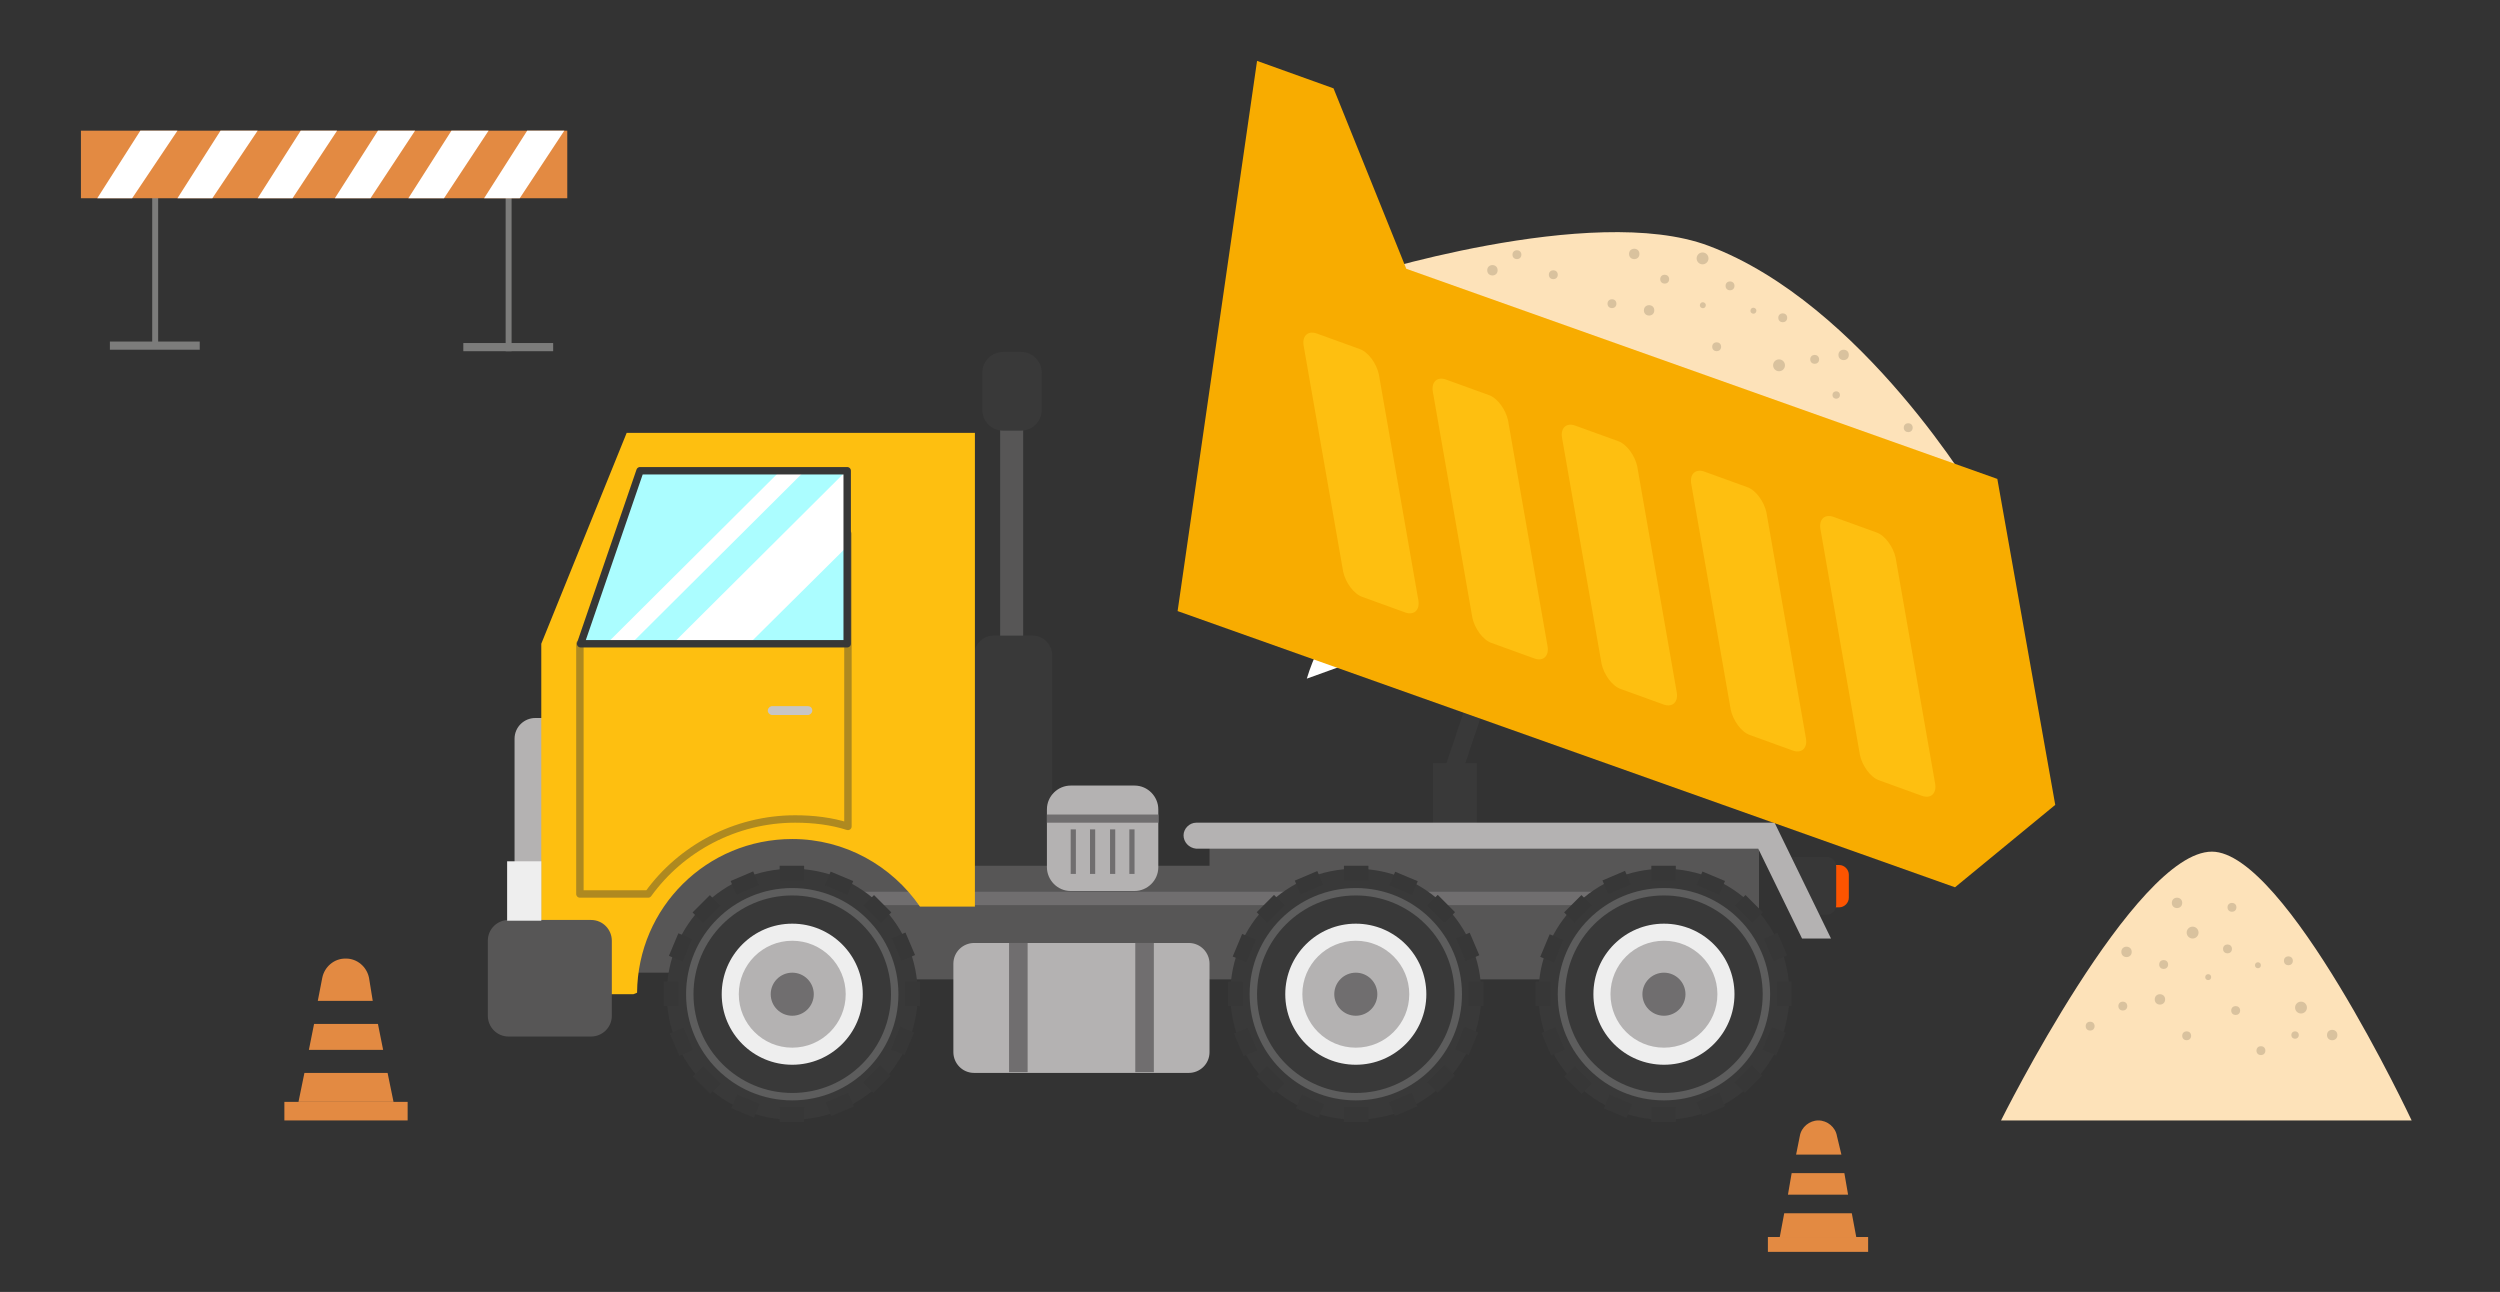 <?xml version="1.0" encoding="utf-8"?>
<!-- Generator: Adobe Illustrator 19.0.0, SVG Export Plug-In . SVG Version: 6.00 Build 0)  -->
<svg version="1.1" xmlns="http://www.w3.org/2000/svg" xmlns:xlink="http://www.w3.org/1999/xlink" x="0px" y="0px"
	 viewBox="0 0 336.7 174" style="enable-background:new 0 0 336.7 174;" xml:space="preserve">
<rect x="0" y="0" width="336.7" height="174" fill="#333333" stroke="none"/>
<style type="text/css">
	.st0{fill:#7C7C7B;}
	.st1{fill:#E38A42;}
	.st2{fill:#FFFFFF;}
	.st3{display:none;}
	.st4{display:inline;fill:#2E333A;}
	.st5{display:inline;fill:#1A1D22;}
	.st6{display:inline;fill:#9EA8B7;}
	.st7{display:inline;}
	.st8{fill:#F8AC00;}
	.st9{fill:#FEBF10;}
	.st10{display:inline;fill:#FEBF10;}
	.st11{display:inline;fill:#393939;}
	.st12{display:inline;fill:#F8AC00;}
	.st13{display:inline;fill:#FFCD40;}
	.st14{fill:#393939;}
	.st15{fill:#666262;}
	.st16{display:inline;fill:#747474;}
	.st17{fill:#D8ECEC;stroke:#393939;stroke-width:0.5;stroke-miterlimit:10;}
	.st18{fill:#151515;}
	.st19{fill:#3F3F3D;}
	.st20{fill:#B8B8B8;}
	.st21{fill:#4C4C4C;}
	.st22{fill:#A3A29F;}
	.st23{fill:#FDE2B9;}
	.st24{fill:#575656;}
	.st25{fill:#FD5400;}
	.st26{fill:#373737;}
	.st27{fill:#706E6F;}
	.st28{fill:#B4B2B2;}
	.st29{fill:#EEEEEE;}
	.st30{opacity:0.2;fill:none;stroke:#EEEEEE;stroke-miterlimit:10;}
	.st31{fill:#C7C5C5;}
	.st32{opacity:0.4;fill:none;stroke:#373737;stroke-linecap:round;stroke-linejoin:round;stroke-miterlimit:10;}
	.st33{fill:#ABFDFF;}
	.st34{fill:none;stroke:#373737;stroke-linecap:round;stroke-linejoin:round;stroke-miterlimit:10;}
	.st35{fill:#D9C29E;}
</style>
<g id="Layer_1">
	<g id="Слой_5">
		<rect id="XMLID_383_" x="20.5" y="25.4" class="st0" width="0.8" height="21.6"/>
		<rect id="XMLID_384_" x="14.8" y="46" class="st0" width="12.1" height="1.1"/>
		<rect id="XMLID_386_" x="68.1" y="25.7" class="st0" width="0.8" height="21.6"/>
		<rect id="XMLID_385_" x="62.4" y="46.2" class="st0" width="12.1" height="1.1"/>
		<rect id="XMLID_382_" x="10.9" y="17.6" class="st1" width="65.5" height="9.1"/>
		<polygon id="XMLID_387_" class="st2" points="13.1,26.7 18.9,17.6 23.9,17.6 17.8,26.7 		"/>
		<polygon id="XMLID_388_" class="st2" points="45.1,26.7 50.9,17.6 55.9,17.6 49.9,26.7 		"/>
		<polygon id="XMLID_389_" class="st2" points="34.7,26.7 40.5,17.6 45.4,17.6 39.4,26.7 		"/>
		<polygon id="XMLID_390_" class="st2" points="23.9,26.7 29.7,17.6 34.7,17.6 28.6,26.7 		"/>
		<polygon id="XMLID_391_" class="st2" points="55,26.7 60.8,17.6 65.8,17.6 59.8,26.7 		"/>
		<polygon id="XMLID_392_" class="st2" points="65.2,26.7 71,17.6 76,17.6 70,26.7 		"/>
	</g>
	<g id="XMLID_350_" class="st3">
		<rect id="XMLID_348_" x="255.9" y="73" class="st4" width="2.7" height="10.4"/>
		<path id="XMLID_347_" class="st5" d="M195.8,81.4c-9.3-14.3-15.8-21.9-19.6-25.9c-4.1-4.3-6.1-5.2-6.1-5.2l0.4-0.9
			c0.1,0,2.1,0.9,6.3,5.2c3.9,4,10.4,11.7,19.8,26.1L195.8,81.4z"/>
		
			<rect id="XMLID_346_" x="82.6" y="41.1" transform="matrix(0.992 0.126 -0.126 0.992 6.164 -14.326)" class="st5" width="67.7" height="0.9"/>
		<polygon id="XMLID_345_" class="st6" points="115.1,32.7 80.6,23.9 79.8,25.7 114.5,34.8 		"/>
		<g id="XMLID_738_" class="st7">
			<path id="XMLID_344_" class="st8" d="M110.7,133l8.9-8.8l-7.7,2.3l-9.1-1.6l-13.6-9.6l-6.2,0l-6.1,9.6c0,0,0.2,1.2,0.6,2.9l6-8.8
				l21.2,14.4h3.4l0.4-0.4H110.7z"/>
			<path id="XMLID_343_" class="st8" d="M83.4,118.9l-6,8.9c1,4.1,3.3,11.2,7.4,13.4c5.8,3.2,11.9,1.4,11.9,1.4l11.3-9.2h-3.4
				L83.4,118.9z"/>
		</g>
		<g id="XMLID_735_" class="st7">
			<path id="XMLID_342_" class="st9" d="M85,37.5c0,0,0-0.1-0.1-0.1h-2.5c0,0-2.3,0.3-3.1,2.8c-0.9,2.5-0.1,6.6-0.1,6.6l0,7.7
				c0,0,0.2,5.2-2.4,6.3c-1.7,0.7-3.2,0.7-4,0.6l10,52.5l6.4,0.8l-2.5-77.1H85z"/>
			<path id="XMLID_341_" class="st8" d="M76.8,60.8c2.6-1.1,2.4-6.3,2.4-6.3l0-7.8c0,0-0.8-4.1,0.1-6.6c0.9-2.5,3.1-2.8,3.1-2.8h2.5
				c-0.3-1-1.7-5.1-3.3-6.1l-0.8-6.4c0,0-0.2-3.3-2.8-3.5c-2.6-0.2-3.4,3.5-3.4,3.5l-5.9,13l1.1,8.3l-2.8,11c0,0-0.8,2.6,1.1,3.4
				c1.9,0.8,3.9,0.2,4.3-0.9l0.3,1.7C73.6,61.5,75.1,61.5,76.8,60.8z"/>
		</g>
		
			<rect id="XMLID_340_" x="70.8" y="93" transform="matrix(0.999 -5.206842e-02 5.206842e-02 0.999 -5.222 3.869)" class="st6" width="1.7" height="18.3"/>
		<rect id="XMLID_339_" x="115.9" y="39.9" class="st5" width="1.2" height="3.5"/>
		<rect id="XMLID_338_" x="90.8" y="36.1" class="st5" width="2.2" height="4.9"/>
		<path id="XMLID_337_" class="st10" d="M179.1,60.9c0,0-1.1-1.6-3.9-3.9c0-10-23-16.8-23-16.8l-16.4-4.5l-0.9,1.1l0,0l-3.3,3.7
			l17.7,5v1.2l-62.6-6.6v6l53.5,14c0,0,15.5,3.5,23.1,8.1c7.6,4.5,17,14.2,17,14.2l13.4-2.3L179.1,60.9z"/>
		<polygon id="XMLID_336_" class="st11" points="166.3,72.6 170.6,70.6 180.3,86.8 178.4,93.7 		"/>
		<path id="XMLID_727_" class="st7" d="M213.1,78.8c0-1.7,1.4-3.1,3.1-3.1h50.2c1.7,0,3.1,1.4,3.1,3.1v15.6c0,1.7-1.4,3.1-3.1,3.1
			h-50.2c-1.7,0-3.1-1.4-3.1-3.1V78.8z M214.4,94.4c0,1,0.8,1.8,1.8,1.8h50.2c1,0,1.8-0.8,1.8-1.8V78.8c0-1-0.8-1.8-1.8-1.8h-50.2
			c-1,0-1.8,0.8-1.8,1.8V94.4z"/>
		<path id="XMLID_333_" class="st11" d="M236.7,85.9c0-1.4,1.1-2.5,2.5-2.5h23.4c1.4,0,2.5,1.1,2.5,2.5v7.2c0,1.4-1.1,2.5-2.5,2.5
			h-23.4c-1.4,0-2.5-1.1-2.5-2.5V85.9z"/>
		<path id="XMLID_332_" class="st10" d="M209.7,96.5c0-1.8,1.4-3.2,3.2-3.2h56.5c1.8,0,3.2,1.4,3.2,3.2v17.6c0,1.8-1.4,3.2-3.2,3.2
			h-56.5c-1.8,0-3.2-1.4-3.2-3.2V96.5z"/>
		<path id="XMLID_331_" class="st10" d="M207.1,102.4V80.2h-24.7c0,0-5.5,3.9-7.8,15.6c-2.3,11.6,2.7,21.4,2.7,21.4L207.1,102.4z"/>
		<polygon id="XMLID_330_" class="st12" points="211.8,117 177.3,117.2 200.4,102.4 211.8,102.4 		"/>
		<rect id="XMLID_329_" x="198" y="117.2" class="st4" width="34.1" height="3.4"/>
		<rect id="XMLID_328_" x="201" y="120.6" class="st5" width="28.3" height="3.6"/>
		<polygon id="XMLID_327_" class="st11" points="68.2,61.2 69.2,86.5 72.4,86.5 71.3,61.2 		"/>
		
			<rect id="XMLID_326_" x="67.7" y="86.8" transform="matrix(-1.943624e-02 -1 1 -1.943624e-02 -17.298 162.403)" class="st11" width="6.6" height="5.7"/>
		<rect id="XMLID_325_" x="256.7" y="117.2" class="st13" width="11.5" height="3.4"/>
		<polygon id="XMLID_324_" class="st11" points="81.8,109 74.6,112.8 78.6,120.5 75.3,123.2 69.7,112.8 81.4,106.1 		"/>
		<polygon id="XMLID_323_" class="st6" points="152.5,46.8 167.1,72.3 169.9,70.9 155.4,45.9 		"/>
		<g id="XMLID_711_" class="st7">
			<circle id="XMLID_322_" class="st14" cx="84.8" cy="106.1" r="1.9"/>
		</g>
		<g id="XMLID_706_" class="st7">
			<circle id="XMLID_319_" class="st14" cx="152.6" cy="44.2" r="2.6"/>
			<path id="XMLID_707_" class="st15" d="M152.6,41.5c1.5,0,2.6,1.2,2.6,2.6c0,1.5-1.2,2.6-2.6,2.6c-1.5,0-2.6-1.2-2.6-2.6
				C150,42.7,151.2,41.5,152.6,41.5 M152.6,39.7c-2.5,0-4.5,2-4.5,4.5c0,2.5,2,4.5,4.5,4.5c2.5,0,4.5-2,4.5-4.5
				C157.1,41.7,155.1,39.7,152.6,39.7L152.6,39.7z"/>
		</g>
		<g id="XMLID_701_" class="st7">
			<circle id="XMLID_316_" class="st14" cx="72.4" cy="112.6" r="1.9"/>
			<path id="XMLID_702_" class="st15" d="M72.4,110.7c1,0,1.9,0.8,1.9,1.9c0,1-0.8,1.9-1.9,1.9c-1,0-1.9-0.8-1.9-1.9
				C70.5,111.5,71.4,110.7,72.4,110.7 M72.4,109.8c-1.5,0-2.8,1.3-2.8,2.8c0,1.5,1.3,2.8,2.8,2.8s2.8-1.3,2.8-2.8
				C75.2,111,73.9,109.8,72.4,109.8L72.4,109.8z"/>
		</g>
		<g id="XMLID_696_" class="st7">
			<circle id="XMLID_313_" class="st14" cx="78" cy="123" r="1.9"/>
			<path id="XMLID_697_" class="st15" d="M78,121.1c1,0,1.9,0.8,1.9,1.9c0,1-0.8,1.9-1.9,1.9c-1,0-1.9-0.8-1.9-1.9
				C76.1,121.9,76.9,121.1,78,121.1 M78,120.2c-1.5,0-2.8,1.3-2.8,2.8s1.3,2.8,2.8,2.8c1.5,0,2.8-1.3,2.8-2.8S79.5,120.2,78,120.2
				L78,120.2z"/>
		</g>
		<g id="XMLID_691_" class="st7">
			<ellipse id="XMLID_310_" class="st14" cx="85.6" cy="115.2" rx="2.7" ry="2.8"/>
			<path id="XMLID_692_" class="st15" d="M85.6,112.4c1.5,0,2.7,1.2,2.7,2.8c0,1.5-1.2,2.8-2.7,2.8c-1.5,0-2.7-1.2-2.7-2.8
				C82.9,113.7,84.1,112.4,85.6,112.4 M85.6,111.1c-2.2,0-4,1.8-4,4.1c0,2.3,1.8,4.1,4,4.1c2.2,0,4-1.8,4-4.1
				C89.6,112.9,87.8,111.1,85.6,111.1L85.6,111.1z"/>
		</g>
		<g id="XMLID_686_" class="st7">
			<circle id="XMLID_307_" class="st14" cx="69.6" cy="58.9" r="1.9"/>
			<path id="XMLID_687_" class="st15" d="M69.6,57c1,0,1.9,0.8,1.9,1.9c0,1-0.8,1.9-1.9,1.9c-1,0-1.9-0.8-1.9-1.9
				C67.8,57.9,68.6,57,69.6,57 M69.6,56.1c-1.5,0-2.8,1.3-2.8,2.8c0,1.5,1.3,2.8,2.8,2.8c1.5,0,2.8-1.3,2.8-2.8
				C72.5,57.4,71.2,56.1,69.6,56.1L69.6,56.1z"/>
		</g>
		<g id="XMLID_681_" class="st7">
			<circle id="XMLID_304_" class="st14" cx="78" cy="23.9" r="1.9"/>
			<path id="XMLID_682_" class="st15" d="M78,22c1,0,1.9,0.8,1.9,1.9c0,1-0.8,1.9-1.9,1.9c-1,0-1.9-0.8-1.9-1.9
				C76.1,22.8,76.9,22,78,22 M78,21c-1.5,0-2.8,1.3-2.8,2.8c0,1.5,1.3,2.8,2.8,2.8c1.5,0,2.8-1.3,2.8-2.8C80.8,22.3,79.5,21,78,21
				L78,21z"/>
		</g>
		<g id="XMLID_676_" class="st7">
			<circle id="XMLID_301_" class="st14" cx="91.4" cy="43.5" r="1.3"/>
		</g>
		<g id="XMLID_671_" class="st7">
			<circle id="XMLID_298_" class="st14" cx="82.8" cy="42.2" r="1.3"/>
		</g>
		<g id="XMLID_666_" class="st7">
			<circle id="XMLID_295_" class="st14" cx="171.9" cy="54.8" r="1.6"/>
		</g>
		<g id="XMLID_661_" class="st7">
			<circle id="XMLID_292_" class="st14" cx="78" cy="72.7" r="1.3"/>
		</g>
		<g id="XMLID_656_" class="st7">
			<circle id="XMLID_289_" class="st14" cx="79.8" cy="81.5" r="1.3"/>
		</g>
		<g id="XMLID_651_" class="st7">
			<circle id="XMLID_286_" class="st14" cx="81.1" cy="89.7" r="1.3"/>
		</g>
		<path id="XMLID_648_" class="st16" d="M215.8,97.9c0-1.1,0.9-2,2-2h8.3c1.1,0,2,0.9,2,2V113c0,1.1-0.9,2-2,2h-8.3
			c-1.1,0-2-0.9-2-2V97.9z M216.5,113c0,0.8,0.6,1.4,1.4,1.4h8.3c0.8,0,1.4-0.6,1.4-1.4V97.9c0-0.8-0.6-1.4-1.4-1.4h-8.3
			c-0.8,0-1.4,0.6-1.4,1.4V113z"/>
		<path id="XMLID_645_" class="st16" d="M228.9,97.9c0-1.1,0.9-2,2-2h8.3c1.1,0,2,0.9,2,2V113c0,1.1-0.9,2-2,2h-8.3
			c-1.1,0-2-0.9-2-2V97.9z M229.6,113c0,0.8,0.6,1.4,1.4,1.4h8.3c0.8,0,1.4-0.6,1.4-1.4V97.9c0-0.8-0.6-1.4-1.4-1.4h-8.3
			c-0.8,0-1.4,0.6-1.4,1.4V113z"/>
		<path id="XMLID_642_" class="st16" d="M241.9,97.9c0-1.1,0.9-2,2-2h8.3c1.1,0,2,0.9,2,2V113c0,1.1-0.9,2-2,2h-8.3
			c-1.1,0-2-0.9-2-2V97.9z M242.6,113c0,0.8,0.6,1.4,1.4,1.4h8.3c0.8,0,1.4-0.6,1.4-1.4V97.9c0-0.8-0.6-1.4-1.4-1.4h-8.3
			c-0.8,0-1.4,0.6-1.4,1.4V113z"/>
		<path id="XMLID_639_" class="st16" d="M254.7,97.9c0-1.1,0.9-2,2-2h8.3c1.1,0,2,0.9,2,2V113c0,1.1-0.9,2-2,2h-8.3
			c-1.1,0-2-0.9-2-2V97.9z M255.3,113c0,0.8,0.6,1.4,1.4,1.4h8.3c0.8,0,1.4-0.6,1.4-1.4V97.9c0-0.8-0.6-1.4-1.4-1.4h-8.3
			c-0.8,0-1.4,0.6-1.4,1.4V113z"/>
		<path id="XMLID_636_" class="st5" d="M232.9,117.6h-13.3V75.9h13.3V117.6z M220.6,116.7H232V76.8h-11.4V116.7z"/>
		<rect id="XMLID_273_" x="220.1" y="84.8" class="st5" width="12.4" height="1"/>
		<rect id="XMLID_272_" x="220.1" y="94" class="st5" width="12.4" height="1"/>
		<rect id="XMLID_271_" x="220.1" y="103.1" class="st5" width="12.4" height="1"/>
		<rect id="XMLID_270_" x="211.8" y="112" class="st5" width="60.9" height="1.9"/>
		<path id="XMLID_269_" class="st5" d="M265.1,117.7c-0.3,0-0.5-0.2-0.5-0.5v-2.4c0-0.3,0.2-0.5,0.5-0.5c0.3,0,0.5,0.2,0.5,0.5v2.4
			C265.5,117.4,265.3,117.7,265.1,117.7z"/>
		<path id="XMLID_268_" class="st5" d="M257,117.7c-0.3,0-0.5-0.2-0.5-0.5v-2.4c0-0.3,0.2-0.5,0.5-0.5c0.3,0,0.5,0.2,0.5,0.5v2.4
			C257.5,117.4,257.3,117.7,257,117.7z"/>
		<path id="XMLID_267_" class="st5" d="M264.8,101.6c-0.3,0-0.5-0.2-0.5-0.5v-2.4c0-0.3,0.2-0.5,0.5-0.5c0.3,0,0.5,0.2,0.5,0.5v2.4
			C265.3,101.4,265,101.6,264.8,101.6z"/>
		<path id="XMLID_266_" class="st5" d="M256.8,101.6c-0.3,0-0.5-0.2-0.5-0.5v-2.4c0-0.3,0.2-0.5,0.5-0.5c0.3,0,0.5,0.2,0.5,0.5v2.4
			C257.2,101.4,257,101.6,256.8,101.6z"/>
		<path id="XMLID_265_" class="st5" d="M249.2,117.7c-0.3,0-0.5-0.2-0.5-0.5v-2.4c0-0.3,0.2-0.5,0.5-0.5s0.5,0.2,0.5,0.5v2.4
			C249.6,117.4,249.4,117.7,249.2,117.7z"/>
		<path id="XMLID_264_" class="st5" d="M241.2,117.7c-0.3,0-0.5-0.2-0.5-0.5v-2.4c0-0.3,0.2-0.5,0.5-0.5c0.3,0,0.5,0.2,0.5,0.5v2.4
			C241.7,117.4,241.4,117.7,241.2,117.7z"/>
		<path id="XMLID_263_" class="st5" d="M226.3,117.7c-0.3,0-0.5-0.2-0.5-0.5v-2.4c0-0.3,0.2-0.5,0.5-0.5c0.3,0,0.5,0.2,0.5,0.5v2.4
			C226.7,117.4,226.5,117.7,226.3,117.7z"/>
		<path id="XMLID_262_" class="st5" d="M211.8,117.7c-0.3,0-0.5-0.2-0.5-0.5v-2.4c0-0.3,0.3-0.5,0.5-0.5c0.3,0,0.5,0.2,0.5,0.5v2.4
			C212.3,117.4,212,117.7,211.8,117.7z"/>
		<path id="XMLID_261_" class="st5" d="M203.8,117.7c-0.3,0-0.5-0.2-0.5-0.5v-2.4c0-0.3,0.2-0.5,0.5-0.5s0.5,0.2,0.5,0.5v2.4
			C204.2,117.4,204,117.7,203.8,117.7z"/>
		<path id="XMLID_260_" class="st5" d="M195.9,117.7c-0.3,0-0.5-0.2-0.5-0.5v-2.4c0-0.3,0.2-0.5,0.5-0.5s0.5,0.2,0.5,0.5v2.4
			C196.4,117.4,196.2,117.7,195.9,117.7z"/>
		<path id="XMLID_259_" class="st5" d="M187.9,117.7c-0.3,0-0.5-0.2-0.5-0.5v-2.4c0-0.3,0.2-0.5,0.5-0.5c0.3,0,0.5,0.2,0.5,0.5v2.4
			C188.4,117.4,188.1,117.7,187.9,117.7z"/>
		<path id="XMLID_258_" class="st11" d="M255.9,73c0,0-0.2-2.9,1.4-3.5c1.6-0.5,3.3-0.6,3.3-0.6l-0.8,2.4c0,0-1.8,0.2-1.2,1.7"/>
		<g id="XMLID_617_" class="st7">
			<path id="XMLID_257_" class="st17" d="M200.3,82.5h-20.1c0,0-4.4,5.1-5.8,14.4c-0.2,1.2-0.3,2.4-0.4,3.5h26.3V82.5z"/>
			<path id="XMLID_256_" class="st17" d="M174,100.4c-0.4,6,0.9,9.6,0.9,9.6h14l11.4-7.5v-2.1H174z"/>
		</g>
		<g id="XMLID_352_" class="st7">
			<g id="XMLID_612_">
				<path id="XMLID_255_" class="st18" d="M259.8,130l-26.7-2.8c-10.9-1.5-35.7,0-35.7,0l-27.2,2.8l0,0c-3.5,0.3-6.3,3.3-6.3,6.9
					c0,3.8,3.1,6.9,6.9,6.9l87.3-0.1c0.4,0.1,0.7,0.1,1.1,0.1c3.8,0,6.9-3.1,6.9-6.9C266.2,133.2,263.4,130.2,259.8,130z"/>
				<path id="XMLID_613_" class="st19" d="M219,126.5c5.3,0,10.5,0.2,14.1,0.7l26.7,2.8c3.6,0.3,6.4,3.3,6.4,6.9
					c0,3.8-3.1,6.9-6.9,6.9c-0.4,0-0.7,0-1.1-0.1l-87.3,0.1c-3.8,0-6.9-3.1-6.9-6.9c0-3.6,2.8-6.6,6.3-6.9l0,0l27.2-2.8
					C197.5,127.2,208.4,126.5,219,126.5 M219,123.3c-10.5,0-21.6,0.7-21.7,0.7l-0.1,0l-0.1,0l-27.2,2.8l-2.3,0.5
					c-1.5,0.5-3.3,1.7-4.2,2.8c-1.7,1.9-2.7,4.3-2.7,6.9c0,5.6,4.6,10.2,10.2,10.2l87.1-0.1c0.4,0.1,0.9,0.1,1.3,0.1
					c5.6,0,10.2-4.6,10.2-10.2c0-2.6-1-5-2.7-6.9c-1.7-1.9-4.1-3-6.6-3.2l-26.6-2.8C230.2,123.5,225.3,123.3,219,123.3L219,123.3z"
					/>
			</g>
			<path id="XMLID_505_" class="st19" d="M259.3,148c-0.1,0-0.2,0-0.3,0l0.1-1.9c0.3,0,0.7,0,1,0l0.2,1.9
				C259.9,148,259.6,148,259.3,148z M170.9,148c-0.2,0-0.4,0-0.6,0l0.1-1.9c0.2,0,0.3,0,0.5,0l0.6,0l0,1.9L170.9,148z M172.6,148
				l0-1.9l1.1,0l0,1.9L172.6,148z M174.9,148l0-1.9l1.1,0l0,1.9L174.9,148z M177.2,148l0-1.9l1.1,0l0,1.9L177.2,148z M179.5,148
				l0-1.9l1.1,0l0,1.9L179.5,148z M181.7,148l0-1.9l1.1,0l0,1.9L181.7,148z M184,148l0-1.9l1.1,0l0,1.9L184,148z M186.3,148l0-1.9
				l1.1,0l0,1.9L186.3,148z M188.5,148l0-1.9l1.1,0l0,1.9L188.5,148z M190.8,148l0-1.9l1.1,0l0,1.9L190.8,148z M193.1,148l0-1.9
				l1.1,0l0,1.9L193.1,148z M195.4,147.9l0-1.9l1.1,0l0,1.9L195.4,147.9z M197.6,147.9l0-1.9l1.1,0l0,1.9L197.6,147.9z M199.9,147.9
				l0-1.9l1.1,0l0,1.9L199.9,147.9z M202.2,147.9l0-1.9l1.1,0l0,1.9L202.2,147.9z M204.4,147.9l0-1.9l1.1,0l0,1.9L204.4,147.9z
				 M206.7,147.9l0-1.9l1.1,0l0,1.9L206.7,147.9z M209,147.9l0-1.9l1.1,0l0,1.9L209,147.9z M211.3,147.9l0-1.9l1.1,0l0,1.9
				L211.3,147.9z M213.5,147.9l0-1.9l1.1,0l0,1.9L213.5,147.9z M215.8,147.9l0-1.9l1.1,0l0,1.9L215.8,147.9z M218.1,147.9l0-1.9
				l1.1,0l0,1.9L218.1,147.9z M220.4,147.9l0-1.9l1.1,0l0,1.9L220.4,147.9z M222.6,147.9l0-1.9l1.1,0l0,1.9L222.6,147.9z
				 M224.9,147.9l0-1.9l1.1,0l0,1.9L224.9,147.9z M227.2,147.9l0-1.9l1.1,0l0,1.9L227.2,147.9z M229.4,147.9l0-1.9l1.1,0l0,1.9
				L229.4,147.9z M231.7,147.9l0-1.9l1.1,0l0,1.9L231.7,147.9z M234,147.9l0-1.9l1.1,0l0,1.9L234,147.9z M236.3,147.9l0-1.9l1.1,0
				l0,1.9L236.3,147.9z M238.5,147.9l0-1.9l1.1,0l0,1.9L238.5,147.9z M240.8,147.9l0-1.9l1.1,0l0,1.9L240.8,147.9z M243.1,147.9
				l0-1.9l1.1,0l0,1.9L243.1,147.9z M245.3,147.9l0-1.9l1.1,0l0,1.9L245.3,147.9z M247.6,147.9l0-1.9l1.1,0l0,1.9L247.6,147.9z
				 M249.9,147.9l0-1.9l1.1,0l0,1.9L249.9,147.9z M252.2,147.9l0-1.9l1.1,0l0,1.9L252.2,147.9z M254.4,147.9l0-1.9l1.1,0l0,1.9
				L254.4,147.9z M256.7,147.9l0-1.9l1.1,0l0,1.9L256.7,147.9z M169.1,147.8c-0.4-0.1-0.8-0.2-1.2-0.3l0.5-1.8
				c0.3,0.1,0.7,0.2,1,0.2L169.1,147.8z M261.4,147.8l-0.4-1.9c0.3-0.1,0.7-0.2,1-0.3l0.6,1.8C262.2,147.6,261.8,147.7,261.4,147.8z
				 M166.7,147.1c-0.4-0.2-0.8-0.3-1.1-0.5l0.9-1.7c0.3,0.2,0.6,0.3,0.9,0.4L166.7,147.1z M263.8,147l-0.8-1.7
				c0.3-0.1,0.6-0.3,0.9-0.5l1,1.6C264.5,146.7,264.2,146.9,263.8,147z M164.5,145.9c-0.3-0.2-0.7-0.5-1-0.8l1.3-1.4
				c0.3,0.2,0.5,0.4,0.8,0.6L164.5,145.9z M265.9,145.8l-1.1-1.5c0.3-0.2,0.5-0.4,0.8-0.7l1.3,1.4
				C266.6,145.3,266.3,145.5,265.9,145.8z M162.7,144.3c-0.3-0.3-0.5-0.6-0.8-1l1.5-1.1c0.2,0.3,0.4,0.5,0.6,0.8L162.7,144.3z
				 M267.7,144.1l-1.4-1.2c0.2-0.3,0.4-0.5,0.6-0.8l1.6,1.1C268.3,143.4,268,143.8,267.7,144.1z M161.2,142.3
				c-0.2-0.4-0.4-0.7-0.5-1.1l1.7-0.7c0.1,0.3,0.3,0.6,0.5,0.9L161.2,142.3z M269.1,142l-1.7-0.9c0.2-0.3,0.3-0.6,0.4-0.9l1.8,0.7
				C269.5,141.3,269.3,141.7,269.1,142z M160.3,140c-0.1-0.4-0.2-0.8-0.3-1.2l1.9-0.3c0.1,0.3,0.1,0.7,0.2,1L160.3,140z M270,139.7
				l-1.8-0.5c0.1-0.3,0.2-0.7,0.2-1l1.9,0.3C270.2,138.9,270.1,139.3,270,139.7z M159.9,137.5c0-0.2,0-0.4,0-0.7c0-0.2,0-0.4,0-0.6
				l1.9,0.1c0,0.2,0,0.3,0,0.5c0,0.2,0,0.4,0,0.6L159.9,137.5z M270.4,137.3l-1.9-0.1c0-0.1,0-0.2,0-0.3c0-0.2,0-0.5,0-0.7l1.9-0.1
				c0,0.3,0,0.6,0,0.8C270.4,137,270.4,137.1,270.4,137.3z M161.8,135.4l-1.9-0.3c0.1-0.4,0.2-0.8,0.3-1.2l1.8,0.5
				C162,134.7,161.9,135,161.8,135.4z M268.3,135.2c-0.1-0.3-0.1-0.7-0.2-1l1.8-0.6c0.1,0.4,0.2,0.8,0.3,1.2L268.3,135.2z
				 M162.4,133.4l-1.8-0.7c0.2-0.4,0.3-0.8,0.5-1.1l1.7,0.9C162.7,132.8,162.5,133.1,162.4,133.4z M267.7,133.2
				c-0.1-0.3-0.3-0.6-0.5-0.9l1.6-0.9c0.2,0.4,0.4,0.7,0.6,1.1L267.7,133.2z M163.4,131.6l-1.5-1.1c0.2-0.3,0.5-0.7,0.8-1l1.4,1.3
				C163.8,131,163.6,131.3,163.4,131.6z M266.7,131.4c-0.2-0.3-0.4-0.5-0.7-0.8l1.4-1.3c0.3,0.3,0.5,0.6,0.8,1L266.7,131.4z
				 M164.8,130.1l-1.3-1.4c0.3-0.3,0.6-0.5,1-0.8l1.1,1.5C165.3,129.6,165,129.8,164.8,130.1z M265.3,129.9
				c-0.3-0.2-0.5-0.4-0.8-0.6l1.1-1.6c0.3,0.2,0.7,0.5,1,0.8L265.3,129.9z M166.4,128.8l-1-1.6c0.4-0.2,0.8-0.4,1.1-0.6l0.8,1.7
				C167,128.5,166.7,128.6,166.4,128.8z M263.6,128.7c-0.3-0.2-0.6-0.3-0.9-0.4l0.7-1.8c0.4,0.2,0.8,0.3,1.1,0.5L263.6,128.7z
				 M168.2,128.1l-0.4-1.8l1.1-0.2l0.4,1.8L168.2,128.1z M261.7,128c-0.3-0.1-0.7-0.2-1-0.2l0.3-1.9c0.4,0.1,0.8,0.1,1.2,0.3
				L261.7,128z M259.6,127.6l-1.1-0.1l0.2-1.9l1.1,0.1L259.6,127.6z M170.4,127.6l-0.2-1.9l1.1-0.1l0.2,1.9L170.4,127.6z
				 M172.6,127.4l-0.2-1.9l1.1-0.1l0.2,1.9L172.6,127.4z M257.4,127.4l-1.1-0.1l0.2-1.9l1.1,0.1L257.4,127.4z M174.9,127.2l-0.2-1.9
				l1.1-0.1l0.2,1.9L174.9,127.2z M255.1,127.2l-1.1-0.1l0.2-1.9l1.1,0.1L255.1,127.2z M177.1,126.9l-0.2-1.9l1.1-0.1l0.2,1.9
				L177.1,126.9z M252.8,126.9l-1.1-0.1l0.2-1.9l1.1,0.1L252.8,126.9z M179.4,126.7l-0.2-1.9l1.1-0.1l0.2,1.9L179.4,126.7z
				 M250.6,126.7l-1.1-0.1l0.2-1.9l1.1,0.1L250.6,126.7z M181.7,126.5l-0.2-1.9l1.1-0.1l0.2,1.9L181.7,126.5z M248.3,126.5l-1.1-0.1
				l0.2-1.9l1.1,0.1L248.3,126.5z M183.9,126.3l-0.2-1.9l1.1-0.1l0.2,1.9L183.9,126.3z M246.1,126.2l-1.1-0.1l0.2-1.9l1.1,0.1
				L246.1,126.2z M186.2,126l-0.2-1.9l1.1-0.1l0.2,1.9L186.2,126z M243.8,126l-1.1-0.1l0.2-1.9l1.1,0.1L243.8,126z M188.4,125.8
				l-0.2-1.9l1.1-0.1l0.2,1.9L188.4,125.8z M241.5,125.8l-1.1-0.1l0.2-1.9l1.1,0.1L241.5,125.8z M190.7,125.6l-0.2-1.9l1.1-0.1
				l0.2,1.9L190.7,125.6z M239.3,125.5l-1.1-0.1l0.2-1.9l1.1,0.1L239.3,125.5z M193,125.3l-0.2-1.9l1.1-0.1l0.2,1.9L193,125.3z
				 M237,125.3l-1.1-0.1l0.2-1.9l1.1,0.1L237,125.3z M195.2,125.1l-0.2-1.9l1.1-0.1l0.2,1.9L195.2,125.1z M234.8,125l-1.1-0.1
				l0.2-1.9l1.1,0.1L234.8,125z M197.5,124.9l-0.1-1.9c0.2,0,0.6,0,1.1-0.1l0.1,1.9C198,124.8,197.6,124.9,197.5,124.9z
				 M232.5,124.8c-0.4,0-0.7-0.1-1.1-0.1l0.2-1.9c0.4,0,0.8,0.1,1.1,0.1L232.5,124.8z M199.7,124.8l-0.1-1.9c0.3,0,0.7,0,1.1-0.1
				l0.1,1.9C200.4,124.7,200.1,124.7,199.7,124.8z M202,124.6l-0.1-1.9c0.4,0,0.7,0,1.1-0.1l0.1,1.9
				C202.7,124.6,202.3,124.6,202,124.6z M230.3,124.6c-0.4,0-0.7-0.1-1.1-0.1l0.1-1.9c0.4,0,0.8,0.1,1.1,0.1L230.3,124.6z
				 M204.3,124.5l-0.1-1.9c0.4,0,0.7,0,1.1,0l0.1,1.9C205,124.5,204.6,124.5,204.3,124.5z M206.5,124.5l-0.1-1.9c0.4,0,0.8,0,1.1,0
				l0.1,1.9C207.3,124.4,206.9,124.4,206.5,124.5z M228,124.4c-0.4,0-0.7,0-1.1-0.1l0.1-1.9c0.4,0,0.8,0,1.1,0.1L228,124.4z
				 M208.8,124.4l-0.1-1.9c0.4,0,0.8,0,1.1,0l0.1,1.9C209.5,124.4,209.2,124.4,208.8,124.4z M225.8,124.3c-0.4,0-0.7,0-1.1,0
				l0.1-1.9c0.4,0,0.8,0,1.1,0L225.8,124.3z M211.1,124.3l0-1.9c0.4,0,0.8,0,1.1,0l0,1.9C211.8,124.3,211.4,124.3,211.1,124.3z
				 M213.3,124.3l0-1.9c0.4,0,0.8,0,1.1,0l0,1.9C214.1,124.3,213.7,124.3,213.3,124.3z M223.5,124.3c-0.4,0-0.7,0-1.1,0l0-1.9
				c0.4,0,0.8,0,1.1,0L223.5,124.3z M215.6,124.2l0-1.9c0.4,0,0.8,0,1.1,0l0,1.9C216.3,124.2,216,124.2,215.6,124.2z M221.2,124.2
				c-0.4,0-0.7,0-1.1,0l0-1.9c0.4,0,0.8,0,1.1,0L221.2,124.2z M217.8,124.2l0-1.9c0.4,0,0.7,0,1.1,0v1.9
				C218.6,124.2,218.2,124.2,217.8,124.2z"/>
			<circle id="XMLID_146_" class="st20" cx="199.8" cy="131.6" r="3.4"/>
			<circle id="XMLID_145_" class="st20" cx="182.4" cy="141.3" r="2.4"/>
			<circle id="XMLID_144_" class="st20" cx="194" cy="141.3" r="2.4"/>
			<circle id="XMLID_143_" class="st20" cx="206.4" cy="141.3" r="2.4"/>
			<circle id="XMLID_142_" class="st20" cx="218.1" cy="141.3" r="2.4"/>
			<circle id="XMLID_141_" class="st20" cx="230.3" cy="141.3" r="2.4"/>
			<circle id="XMLID_140_" class="st20" cx="242" cy="141.3" r="2.4"/>
			<circle id="XMLID_139_" class="st20" cx="227.9" cy="131.6" r="3.4"/>
			<g id="XMLID_398_">
				<path id="XMLID_138_" class="st19" d="M169.9,131l-0.2-1l-0.4,0l0-0.9l1.5-0.1l0.1,1l0.4,0l0,0.9l-0.9,0.1
					C170.2,130.9,170.1,131,169.9,131z"/>
				<path id="XMLID_399_" class="st19" d="M259.3,144.7c-0.3,0-0.7,0-1-0.1l0.2-1.9c0.3,0,0.7,0.1,1,0l0.1,1.9
					C259.5,144.7,259.4,144.7,259.3,144.7z M170.8,144.7c-0.4,0-0.9,0-1.3-0.1l0.3-1.9c0.3,0.1,0.6,0.1,1,0.1L170.8,144.7z
					 M172,144.7l0-1.9l1.1,0l0,1.9L172,144.7z M174.3,144.7l0-1.9l1.1,0l0,1.9L174.3,144.7z M176.5,144.7l0-1.9l1.1,0l0,1.9
					L176.5,144.7z M178.8,144.7l0-1.9l1.1,0l0,1.9L178.8,144.7z M181.1,144.7l0-1.9l1.1,0l0,1.9L181.1,144.7z M183.4,144.7l0-1.9
					l1.1,0l0,1.9L183.4,144.7z M185.6,144.7l0-1.9l1.1,0l0,1.9L185.6,144.7z M187.9,144.7l0-1.9l1.1,0l0,1.9L187.9,144.7z
					 M190.2,144.7l0-1.9l1.1,0l0,1.9L190.2,144.7z M192.5,144.7l0-1.9l1.1,0l0,1.9L192.5,144.7z M194.7,144.7l0-1.9l1.1,0l0,1.9
					L194.7,144.7z M197,144.7l0-1.9l1.1,0l0,1.9L197,144.7z M199.3,144.7l0-1.9l1.1,0l0,1.9L199.3,144.7z M201.5,144.7l0-1.9l1.1,0
					l0,1.9L201.5,144.7z M203.8,144.7l0-1.9l1.1,0l0,1.9L203.8,144.7z M206.1,144.7l0-1.9l1.1,0l0,1.9L206.1,144.7z M208.4,144.7
					l0-1.9l1.1,0l0,1.9L208.4,144.7z M210.6,144.7l0-1.9l1.1,0l0,1.9L210.6,144.7z M212.9,144.7l0-1.9l1.1,0l0,1.9L212.9,144.7z
					 M215.2,144.7l0-1.9l1.1,0l0,1.9L215.2,144.7z M217.5,144.7l0-1.9l1.1,0l0,1.9L217.5,144.7z M219.7,144.7l0-1.9l1.1,0l0,1.9
					L219.7,144.7z M222,144.7l0-1.9l1.1,0l0,1.9L222,144.7z M224.3,144.7l0-1.9l1.1,0l0,1.9L224.3,144.7z M226.6,144.7l0-1.9l1.1,0
					l0,1.9L226.6,144.7z M228.8,144.7l0-1.9l1.1,0l0,1.9L228.8,144.7z M231.1,144.7l0-1.9l1.1,0l0,1.9L231.1,144.7z M233.4,144.7
					l0-1.9l1.1,0l0,1.9L233.4,144.7z M235.7,144.7l0-1.9l1.1,0l0,1.9L235.7,144.7z M237.9,144.7l0-1.9l1.1,0l0,1.9L237.9,144.7z
					 M240.2,144.7l0-1.9l1.1,0l0,1.9L240.2,144.7z M242.5,144.7l0-1.9l1.1,0l0,1.9L242.5,144.7z M244.8,144.7l0-1.9l1.1,0l0,1.9
					L244.8,144.7z M247,144.7l0-1.9l1.1,0l0,1.9L247,144.7z M249.3,144.7l0-1.9l1.1,0l0,1.9L249.3,144.7z M251.6,144.7l0-1.9l1.1,0
					l0,1.9L251.6,144.7z M253.8,144.7l0-1.9l1.1,0l0,1.9L253.8,144.7z M256.1,144.7l0-1.9l1.1,0l0,1.9L256.1,144.7z M260.8,144.6
					l-0.4-1.9c0.3-0.1,0.6-0.2,0.9-0.3l0.7,1.8C261.7,144.4,261.3,144.5,260.8,144.6z M168.3,144.3c-0.4-0.1-0.8-0.3-1.2-0.5
					l0.9-1.7c0.3,0.2,0.6,0.3,0.9,0.4L168.3,144.3z M263.2,143.7l-1-1.6c0.3-0.2,0.6-0.4,0.8-0.6l1.2,1.5
					C264,143.2,263.6,143.5,263.2,143.7z M166.1,143c-0.3-0.3-0.7-0.6-0.9-0.9l1.4-1.3c0.2,0.2,0.5,0.5,0.7,0.7L166.1,143z
					 M265.2,142l-1.4-1.2c0.2-0.2,0.4-0.5,0.6-0.8l1.6,1C265.8,141.4,265.5,141.7,265.2,142z M164.3,141.1c-0.2-0.4-0.4-0.7-0.6-1.1
					l1.7-0.8c0.1,0.3,0.3,0.6,0.5,0.9L164.3,141.1z M266.6,139.9l-1.7-0.7c0.1-0.3,0.2-0.6,0.3-0.9l1.8,0.4
					C266.9,139,266.7,139.5,266.6,139.9z M163.3,138.8c-0.1-0.4-0.2-0.8-0.2-1.3l1.9-0.2c0,0.3,0.1,0.7,0.2,1L163.3,138.8z
					 M267.1,137.3l-1.9-0.1c0-0.1,0-0.2,0-0.4c0-0.2,0-0.4,0-0.6l1.9-0.2c0,0.3,0,0.5,0,0.8C267.2,137,267.2,137.2,267.1,137.3z
					 M165,136.4l-1.9-0.2c0-0.4,0.1-0.9,0.2-1.3l1.8,0.5C165.1,135.7,165,136,165,136.4z M265.1,135.3c-0.1-0.3-0.2-0.6-0.3-0.9
					l1.7-0.8c0.2,0.4,0.3,0.8,0.4,1.2L265.1,135.3z M165.5,134.5l-1.7-0.8c0.2-0.4,0.4-0.8,0.6-1.1l1.6,1
					C165.7,133.9,165.6,134.2,165.5,134.5z M264.2,133.5c-0.2-0.3-0.4-0.5-0.6-0.8l1.4-1.3c0.3,0.3,0.6,0.6,0.8,1L264.2,133.5z
					 M166.5,132.8l-1.4-1.3c0.3-0.3,0.6-0.6,0.9-0.9l1.2,1.5C167,132.4,166.7,132.6,166.5,132.8z M262.9,132.1
					c-0.3-0.2-0.5-0.4-0.8-0.5l0.9-1.7c0.4,0.2,0.7,0.4,1.1,0.7L262.9,132.1z M168.1,131.6l-0.9-1.7c0.4-0.2,0.8-0.4,1.2-0.5
					l0.6,1.8C168.6,131.3,168.3,131.5,168.1,131.6z M261.2,131.2c-0.3-0.1-0.6-0.2-1-0.2l0.3-1.9c0.4,0.1,0.8,0.2,1.3,0.3
					L261.2,131.2z M259.1,130.8l-1.1-0.1l0.2-1.9l1.1,0.1L259.1,130.8z M172.1,130.7l-0.2-1.9l1.1-0.1l0.2,1.9L172.1,130.7z
					 M256.9,130.6l-1.1-0.1l0.2-1.9l1.1,0.1L256.9,130.6z M174.3,130.5l-0.2-1.9l1.1-0.1l0.2,1.9L174.3,130.5z M254.6,130.4
					l-1.1-0.1l0.2-1.9l1.1,0.1L254.6,130.4z M176.6,130.3l-0.2-1.9l1.1-0.1l0.2,1.9L176.6,130.3z M252.3,130.1l-1.1-0.1l0.2-1.9
					l1.1,0.1L252.3,130.1z M178.9,130l-0.2-1.9l1.1-0.1l0.2,1.9L178.9,130z M250.1,129.9l-1.1-0.1l0.2-1.9l1.1,0.1L250.1,129.9z
					 M181.1,129.8l-0.2-1.9l1.1-0.1l0.2,1.9L181.1,129.8z M247.8,129.7l-1.1-0.1l0.2-1.9l1.1,0.1L247.8,129.7z M183.4,129.6
					l-0.2-1.9l1.1-0.1l0.2,1.9L183.4,129.6z M245.6,129.4l-1.1-0.1l0.2-1.9l1.1,0.1L245.6,129.4z M185.6,129.3l-0.2-1.9l1.1-0.1
					l0.2,1.9L185.6,129.3z M243.3,129.2l-1.1-0.1l0.2-1.9l1.1,0.1L243.3,129.2z M187.9,129.1l-0.2-1.9l1.1-0.1l0.2,1.9L187.9,129.1z
					 M241,129l-1.1-0.1l0.2-1.9l1.1,0.1L241,129z M190.2,128.9L190,127l1.1-0.1l0.2,1.9L190.2,128.9z M238.8,128.7l-1.1-0.1l0.2-1.9
					l1.1,0.1L238.8,128.7z M192.4,128.6l-0.2-1.9l1.1-0.1l0.2,1.9L192.4,128.6z M236.5,128.5l-1.1-0.1l0.2-1.9l1.1,0.1L236.5,128.5z
					 M194.7,128.4l-0.2-1.9l1.1-0.1l0.2,1.9L194.7,128.4z M234.3,128.2l-1.1-0.1l0.2-1.9l1.1,0.1L234.3,128.2z M197,128.2l-0.2-1.9
					l0.6-0.1c0,0,0.2,0,0.5,0l0.1,1.9c-0.3,0-0.5,0-0.5,0L197,128.2z M199.2,128l-0.1-1.9c0.3,0,0.7,0,1.1-0.1l0.1,1.9
					C199.9,128,199.5,128,199.2,128z M232,128c-0.4,0-0.7-0.1-1.1-0.1l0.2-1.9c0.4,0,0.8,0.1,1.2,0.1L232,128z M201.5,127.9
					l-0.1-1.9c0.4,0,0.7,0,1.1-0.1l0.1,1.9C202.2,127.9,201.8,127.9,201.5,127.9z M203.7,127.8l-0.1-1.9c0.4,0,0.7,0,1.1,0l0.1,1.9
					C204.5,127.8,204.1,127.8,203.7,127.8z M229.8,127.8c-0.4,0-0.7-0.1-1.1-0.1l0.1-1.9c0.4,0,0.8,0.1,1.1,0.1L229.8,127.8z
					 M206,127.7l-0.1-1.9c0.4,0,0.8,0,1.1,0l0.1,1.9C206.7,127.7,206.4,127.7,206,127.7z M208.3,127.6l-0.1-1.9c0.4,0,0.8,0,1.1,0
					l0.1,1.9C209,127.6,208.6,127.6,208.3,127.6z M227.5,127.6c-0.4,0-0.7,0-1.1-0.1l0.1-1.9c0.4,0,0.8,0,1.1,0.1L227.5,127.6z
					 M210.5,127.6l-0.1-1.9c0.4,0,0.8,0,1.1,0l0,1.9C211.3,127.5,210.9,127.6,210.5,127.6z M225.3,127.5c-0.4,0-0.7,0-1.1,0l0-1.9
					c0.4,0,0.8,0,1.1,0L225.3,127.5z M212.8,127.5l0-1.9c0.4,0,0.8,0,1.1,0l0,1.9C213.6,127.5,213.2,127.5,212.8,127.5z M223,127.5
					c-0.4,0-0.8,0-1.1,0l0-1.9c0.4,0,0.8,0,1.1,0L223,127.5z M215.1,127.5l0-1.9c0.4,0,0.8,0,1.1,0l0,1.9
					C215.8,127.5,215.4,127.5,215.1,127.5z M220.7,127.4c-0.4,0-0.8,0-1.1,0l0-1.9c0.4,0,0.8,0,1.1,0L220.7,127.4z M217.3,127.4
					l0-1.9c0.4,0,0.8,0,1.1,0l0,1.9C218.1,127.4,217.7,127.4,217.3,127.4z"/>
			</g>
			<g id="XMLID_395_">
				<polygon id="XMLID_41_" class="st0" points="170.9,133.2 170.9,140.7 200.8,140.7 232.2,133.2 				"/>
				<polygon id="XMLID_40_" class="st21" points="258.7,133.2 232.2,133.2 200.8,140.7 258.7,140.7 				"/>
			</g>
			<g id="XMLID_374_">
				<circle id="XMLID_39_" class="st19" cx="169.7" cy="136.8" r="4.1"/>
				<path id="XMLID_375_" class="st22" d="M169.7,131.8c0,0-0.6,0-0.9,0.1l0.2,0.9c0,0,0.1,0,0.1,0l0,0c0,0,0,0,0,0h0c0,0,0,0,0,0
					c0,0,0,0,0,0c0,0,0,0,0,0c0,0,0,0,0,0c0,0,0,0,0,0h0c0,0,0,0,0,0c0,0,0,0,0,0c0,0,0,0,0,0h0c0,0,0,0,0,0h0c0,0,0,0,0,0h0
					c0,0,0,0,0,0c0,0,0,0,0,0c0,0,0,0,0,0c0,0,0,0,0,0c0,0,0,0,0,0l0,0c0,0,0,0,0,0h0c0,0,0,0,0,0l0,0c0,0,0,0,0,0c0,0,0,0,0,0
					c0,0,0,0,0,0c0,0,0,0,0,0c0,0,0,0,0,0c0,0,0,0,0,0h0c0,0,0,0,0,0l0,0c0,0,0,0,0,0c0,0,0,0,0,0c0,0,0,0,0,0c0,0,0,0,0,0
					c0,0,0,0,0,0c0,0,0,0,0,0c0,0,0,0,0,0c0,0,0,0,0,0c0,0,0,0,0,0c0,0,0,0,0,0c0,0,0,0,0,0c0,0,0,0,0,0c0,0,0,0,0,0h0c0,0,0,0,0,0
					h0c0,0,0,0,0,0h0c0,0,0,0,0,0h0c0,0,0,0,0,0h0c0,0,0,0,0,0h0c0,0,0,0,0,0h0c0,0,0,0,0,0h0c0,0,0,0,0,0h0c0,0,0,0,0,0h0
					c0,0,0,0,0,0h0c0,0,0,0,0,0v0c0,0,0.1,0,0.1,0l0,0c0,0,0.1,0,0.2,0v0v0v0v0v0c0,0-0.1,0,0,0h0c0,0,0,0,0,0h0c0,0,0,0,0,0v0
					c0,0,0,0,0,0h0c0,0,0,0,0,0h0c0,0,0,0,0,0h0c0,0,0,0,0,0h0c0,0,0,0,0,0s0,0,0,0c0,0,0,0,0,0h0c0,0,0,0,0,0c0,0,0,0,0,0
					c0,0,0,0,0,0c0,0,0,0,0,0c0,0,0,0,0,0c0,0,0,0,0,0c0,0,0,0,0,0c0,0,0,0,0,0c0,0,0,0,0,0c0,0,0,0,0,0c0,0,0,0,0,0h0c0,0,0,0,0,0
					c0,0,0,0,0,0c0,0,0,0,0,0c0,0,0,0,0,0c0,0,0,0,0,0c0,0,0,0,0,0c0,0,0,0,0,0c0,0,0,0,0,0c0,0,0,0,0,0c0,0,0,0,0,0c0,0,0,0,0,0
					c0,0,0,0,0,0c0,0,0,0,0,0h0c0,0,0,0,0,0h0c0,0,0,0,0,0h0c0,0,0,0,0,0h0c0,0,0,0,0,0h0c0,0,0,0,0,0c0,0,0,0,0,0c0,0,0,0,0,0
					c0,0,0,0,0,0h0c0,0,0,0,0,0c0,0,0,0,0,0c0,0,0,0,0,0c0,0,0,0,0,0h0c0,0,0,0,0,0c0,0,0,0,0,0c0,0,0,0,0,0c0,0,0,0,0,0
					c0,0,0,0,0,0h0c0,0,0,0,0,0h0c0,0,0,0,0,0h0c0,0,0,0,0,0c0,0,0,0,0,0h0c0,0,0,0,0,0h0c0,0,0,0,0,0h0c0,0,0,0,0,0h0c0,0,0,0,0,0
					h0c0,0,0,0,0,0h0c0,0,0,0,0,0c0,0,0,0,0,0h0c0,0,0,0,0,0h0c0,0,0,0,0,0c0,0,0,0,0,0h0c0,0,0,0,0,0h0c0,0,0,0,0,0c0,0,0,0,0,0
					c0,0,0,0,0,0c0,0,0,0,0,0c0,0,0,0,0,0c0,0,0,0,0,0c0,0,0,0,0,0h0c0,0,0,0,0,0h0c0,0,0,0,0,0c0,0,0,0,0,0h0c0,0,0,0,0,0
					c0,0,0,0,0,0h0c0,0,0,0,0,0h0c0,0,0,0,0,0h0c0,0,0,0,0,0c0,0,0,0,0,0c0,0,0,0,0,0h0c0,0,0,0,0,0h0c0,0,0,0,0,0h0c0,0,0,0,0,0
					c0,0,0,0,0,0c0,0,0,0,0,0c0,0,0,0,0,0h0c0,0,0,0,0,0c0,0,0,0,0,0h0c0,0,0,0,0,0h0c0,0,0,0,0,0c0,0,0,0,0,0c0,0,0,0,0,0V131.8
					L169.7,131.8z M167.9,132.1c-0.3,0.1-0.6,0.2-0.8,0.4l0.5,0.8c0,0,0,0,0,0l0,0c0,0,0,0,0,0c0,0,0,0,0,0c0,0,0,0,0,0l0,0
					c0,0,0,0,0,0c0,0,0,0,0,0c0,0,0,0,0,0l0,0c0,0,0,0,0,0l0,0c0,0,0,0,0,0l0,0c0,0,0,0,0,0v0c0,0,0,0,0.1,0h0c0,0,0,0,0,0l0,0
					c0,0,0,0,0,0l0,0c0,0,0,0,0,0l0,0c0,0,0,0,0,0c0,0,0,0,0,0c0,0,0,0,0,0l0,0c0,0,0,0,0,0h0c0,0,0.1,0,0.1,0v0v0v0c0,0,0,0,0,0
					l0,0c0,0,0,0,0,0v0c0,0,0,0,0,0h0c0,0,0,0,0,0h0c0,0,0,0,0,0v0v0v0c0.1,0,0.1,0,0.1,0v0c0,0,0,0,0,0v0c0,0-0.1,0-0.1,0h0
					c0,0,0.1,0,0.1,0v0c0,0-0.1,0-0.1,0h0c0,0,0.1,0,0.1,0v0c0,0,0,0,0,0v0c0,0,0,0,0,0h0c0,0,0,0,0,0v0c0,0,0,0,0,0v0c0,0,0,0,0,0
					l0,0c0,0,0,0,0,0l0,0c0,0,0,0,0,0l0,0c0,0,0,0,0,0l0,0c0,0,0,0,0,0l0,0c0,0,0,0,0,0l0,0c0,0,0,0,0,0l0,0c0,0,0,0,0,0h0
					c0,0-0.1,0-0.1,0v0c0,0,0,0,0,0l0,0c0,0,0,0,0,0c0,0,0,0,0,0c0,0,0,0,0,0c0,0,0,0,0,0c0,0,0,0,0,0l0,0c0,0,0,0,0,0l0,0
					c0,0,0,0,0,0c0,0,0,0,0,0c0,0,0,0,0,0l0,0c0,0,0,0,0,0l0,0c0,0,0,0,0,0c0,0,0,0,0,0c0,0,0,0,0,0l0,0c0,0,0,0,0,0l0,0
					c0,0,0,0,0,0h0c0,0,0,0,0,0c0,0,0,0,0,0c0,0,0,0,0,0l0,0c0,0,0,0,0,0c0,0,0,0,0,0c0,0,0,0,0,0c0,0,0,0,0,0c0,0,0,0,0,0
					c0,0,0,0,0,0c0,0,0,0,0,0l0,0c0,0,0,0,0,0l0,0c0,0,0,0,0,0c0,0,0,0,0,0c0,0,0,0,0,0c0,0,0,0,0,0c0,0,0,0,0,0c0,0,0,0,0,0
					c0,0,0,0,0,0c0,0,0,0,0,0c0,0,0,0,0,0c0,0,0,0,0,0c0,0,0,0,0,0c0,0,0,0,0,0c0,0,0,0,0,0c0,0,0,0,0,0c0,0,0,0,0,0l0,0
					c0,0,0,0,0,0c0,0,0,0,0,0c0,0,0,0,0,0c0,0,0,0,0,0l0,0c0,0,0,0,0,0c0,0,0,0,0,0l0,0c0,0,0,0,0,0c0,0,0,0,0,0l0,0c0,0,0,0,0,0
					c0,0,0,0,0,0c0,0,0,0,0,0c0,0,0,0,0,0c0,0,0,0,0,0c0,0,0,0,0,0l0,0c0,0,0,0,0,0c0,0,0,0,0,0l0,0c0,0,0,0,0,0c0,0,0,0,0,0
					c0,0,0,0,0,0c0,0,0,0,0,0l0,0c0,0,0,0,0,0c0,0,0,0,0,0l0,0c0,0,0,0,0,0l0,0c0,0,0,0,0,0l0,0c0,0,0,0,0,0c0,0,0,0,0,0
					c0,0,0,0,0,0l0,0c0,0,0,0,0,0c0,0,0,0,0,0c0,0,0,0,0,0l0,0c0,0,0,0,0,0c0,0,0,0,0,0c0,0,0,0,0,0l0,0c0,0,0,0,0,0c0,0,0,0,0,0
					c0,0,0,0,0,0c0,0,0,0,0,0c0,0,0,0,0,0c0,0,0,0,0,0c0,0,0,0,0,0l0,0c0,0,0,0,0,0l0,0c0,0,0,0,0,0h0c0,0,0,0,0,0v0c0,0,0,0,0,0h0
					c0,0,0.1,0,0.1,0L167.9,132.1L167.9,132.1z M166.3,133.1c-0.2,0.2-0.4,0.4-0.6,0.7l0.7,0.6c0.1-0.1,0.1-0.1,0.2-0.2l0,0
					c0,0,0,0,0,0l0,0c0,0,0,0,0,0l0,0c0,0,0,0,0,0c0,0,0,0,0,0s0,0,0,0l0,0c0,0,0,0,0,0l0,0c0,0,0,0,0,0l0,0c0,0,0,0,0,0l0,0l0,0
					c0,0,0,0,0,0c0,0,0,0,0,0c0,0,0,0,0,0c0,0,0,0,0,0c0,0,0,0,0,0c0,0,0,0,0,0c0,0,0,0,0,0c0,0,0,0,0,0l0,0c0,0,0,0,0,0
					c0,0,0,0,0,0c0,0,0,0,0,0c0,0,0,0,0,0c0,0,0,0,0,0s0,0,0,0c0,0,0,0,0,0c0,0,0,0,0,0l0,0c0,0,0,0,0,0c0,0,0,0,0,0c0,0,0,0,0,0
					c0,0,0,0,0,0c0,0,0,0,0,0c0,0,0,0,0,0c0,0,0,0,0,0l0,0c0,0,0,0,0,0c0,0,0,0,0,0c0,0,0,0,0,0c0,0,0,0,0,0c0,0,0,0,0,0
					c0,0,0,0,0,0l0,0c0,0,0,0,0,0c0,0,0,0,0,0l0,0c0,0,0,0,0,0l0,0c0,0,0,0,0,0v0c0.1-0.1,0.1-0.1,0.2-0.2h0c0,0,0,0,0,0l0,0l0,0v0
					c0,0,0,0,0,0l0,0c0,0,0,0,0,0l0,0c0,0,0,0,0,0l0,0c0,0,0,0,0,0l0,0c0,0,0,0,0,0l0,0c0,0,0,0,0,0c0,0,0,0,0,0c0,0,0,0,0,0
					c0,0,0,0,0,0l0,0c0,0,0,0,0,0c0,0,0,0,0,0c0,0,0,0,0,0l0,0c0,0,0,0,0,0c0,0,0,0,0,0l0,0c0,0,0,0,0,0l0,0c0,0,0,0,0,0
					c0,0,0,0,0,0c0,0,0,0,0,0c0,0,0,0,0,0l0,0c0,0,0,0,0,0l0,0c0,0,0,0,0,0l0,0c0,0,0,0,0,0l0,0c0,0,0,0,0,0L166.3,133.1
					L166.3,133.1z M165.2,134.6c-0.1,0.3-0.3,0.6-0.3,0.9l0.9,0.3c0,0,0-0.1,0-0.1v0c0,0,0,0,0,0l0,0c0,0,0,0,0,0c0,0,0,0,0,0
					c0,0,0,0,0,0c0,0,0,0,0,0c0,0,0,0,0,0l0,0c0,0,0,0,0,0c0,0,0,0,0,0c0,0,0,0,0,0l0,0c0,0,0,0,0,0l0,0c0,0,0,0,0,0l0,0
					c0,0,0,0,0,0l0,0c0,0,0,0,0,0l0,0c0,0,0,0,0,0c0,0,0,0,0,0c0,0,0,0,0,0c0,0,0,0,0,0c0,0,0,0,0,0c0,0,0,0,0,0c0,0,0,0,0,0
					c0,0,0,0,0,0c0,0,0,0,0,0c0,0,0,0,0,0c0,0,0,0,0,0c0,0,0,0,0,0c0,0,0,0,0,0c0,0,0,0,0,0c0,0,0,0,0,0c0,0,0,0,0,0c0,0,0,0,0,0
					c0,0,0,0,0,0c0,0,0,0,0,0c0,0,0,0,0,0c0,0,0,0,0,0c0,0,0,0,0,0c0,0,0,0,0,0c0,0,0,0,0,0c0,0,0,0,0,0c0,0,0,0,0,0c0,0,0,0,0,0v0
					c0,0,0,0,0,0c0,0,0,0,0,0c0,0,0,0,0,0c0,0,0,0,0,0c0,0,0,0,0,0c0,0,0,0,0,0c0,0,0,0,0,0l0,0c0,0,0,0,0,0l0,0c0,0,0,0,0,0
					c0,0,0,0,0,0c0,0,0,0,0,0c0,0,0,0,0,0c0,0,0,0,0,0c0,0,0,0,0,0c0,0,0,0,0,0c0,0,0,0,0,0c0,0,0,0,0,0c0,0,0,0,0,0c0,0,0,0,0,0
					c0,0,0,0,0,0c0,0,0,0,0,0c0,0,0,0,0,0c0,0,0,0,0,0c0,0,0,0,0,0c0,0,0,0,0,0l0,0c0,0,0,0,0,0l0,0c0,0,0,0,0,0l0,0c0,0,0,0,0,0
					c0,0,0,0,0,0c0,0,0,0,0,0l0,0c0,0,0,0,0,0c0,0,0,0,0,0c0,0,0,0,0,0c0,0,0,0,0,0l0,0c0,0,0,0,0,0l0,0c0,0,0,0,0,0l0,0
					c0,0,0,0,0,0c0,0,0,0,0,0c0,0,0,0,0,0c0,0,0,0,0,0l0,0c0,0,0,0,0,0l0,0c0,0,0,0,0,0l0,0c0,0,0,0,0,0c0,0,0,0,0,0c0,0,0,0,0,0
					c0,0,0,0,0,0c0,0,0,0,0,0c0,0,0,0,0,0c0,0,0,0,0,0c0,0,0,0,0,0s0,0,0,0l0,0c0,0,0,0,0,0l0,0c0,0,0,0,0,0c0,0,0,0,0,0
					c0,0,0,0,0,0c0,0,0,0,0,0c0,0,0,0,0,0c0,0,0,0,0,0c0,0,0,0,0,0l0,0c0,0,0,0,0,0l0,0c0,0,0,0,0,0c0,0,0,0,0,0c0,0,0,0,0,0
					c0,0,0,0,0,0c0,0,0,0,0,0c0,0,0,0,0,0c0,0,0,0,0,0v0c0,0,0,0,0,0v0c0,0,0,0,0,0h0c0,0,0,0,0,0v0c0,0,0,0,0,0h0h0h0c0,0,0,0,0,0
					l0,0c0-0.1,0.1-0.2,0.2-0.4L165.2,134.6L165.2,134.6z M164.7,136.3c0,0.2,0,0.3,0,0.5c0,0.1,0,0.3,0,0.4l1-0.1
					c0-0.1,0-0.2,0-0.2v0c0,0,0,0,0,0c0,0,0,0,0,0c0,0,0,0,0,0v0c0,0,0,0,0,0v0c0,0,0,0,0,0v0c0,0,0,0,0,0c0,0,0,0,0,0c0,0,0,0,0,0
					c0,0,0,0,0,0c0,0,0,0,0,0v0c0,0,0,0,0,0v0c0,0,0,0,0,0v0c0,0,0,0,0,0v0c0,0,0,0,0,0c0,0,0,0,0,0c0,0,0,0,0,0v0c0,0,0,0,0,0v0
					c0,0,0,0,0,0c0,0,0,0,0,0v0c0,0,0,0,0,0v0c0,0,0,0,0,0c0,0,0,0,0,0c0,0,0,0,0,0v0c0,0,0,0,0,0v0c0,0,0,0,0,0v0c0,0,0,0,0,0v0
					c0,0,0,0,0,0c0,0,0,0,0,0c0,0,0,0,0,0v0c0,0,0,0,0,0v0c0,0,0,0,0,0c0,0,0,0,0,0c0,0,0,0,0,0v0c0,0,0,0,0,0v0c0,0,0,0,0,0
					c0,0,0,0,0,0c0,0,0,0,0,0c0,0,0,0,0,0c0,0,0,0,0,0l0,0l0,0l0,0l0,0c0,0,0,0,0,0v0c0,0,0,0,0,0c0,0,0,0,0,0c0,0,0,0,0,0
					c0,0,0,0,0,0c0,0,0,0,0,0c0,0,0,0,0,0c0,0,0,0,0,0v0c0,0,0,0,0,0v0c0,0,0,0,0,0c0,0,0,0,0,0c0,0,0,0,0,0v0c0,0,0,0,0,0
					c0,0,0,0,0,0v0c0,0,0,0,0,0s0,0,0,0v0c0,0,0,0,0,0c0,0,0,0,0,0v0c0,0,0,0,0,0c0,0,0,0,0,0v0c0,0,0,0,0,0c0,0,0,0,0,0v0
					c0,0,0,0,0,0c0,0,0,0,0,0v0c0,0,0,0,0,0v0c0,0,0,0,0,0c0,0,0,0,0,0c0,0,0,0,0,0v0c0,0,0,0,0,0c0,0,0,0,0,0v0c0,0,0,0,0,0v0
					c0,0,0,0,0,0c0,0,0,0,0,0v0c0,0,0,0,0,0c0,0,0,0,0,0v0c0,0,0,0,0,0c0,0,0,0,0,0v0c0,0,0,0,0,0c0,0,0,0,0,0v0c0,0,0,0,0,0
					c0,0,0,0,0,0v0c0,0,0,0,0,0c0,0,0,0,0,0v0c0,0,0,0,0,0c0,0,0,0,0,0v0c0,0,0,0,0,0c0,0,0,0,0,0v0c0,0,0,0,0,0c0,0,0,0,0,0v0
					c0,0,0,0,0,0c0,0,0,0,0,0v0c0,0,0,0,0,0c0,0,0,0,0,0v0c0,0,0,0,0,0v0c0,0,0,0,0,0c0,0,0,0,0,0c0,0,0,0,0,0v0c0,0,0,0,0,0
					c0,0,0,0,0,0v0c0,0,0,0,0,0v0c0,0,0,0,0,0c0,0,0,0,0,0v0c0,0,0,0,0,0c0,0,0,0,0,0v0c0,0,0,0,0,0c0,0,0,0,0,0v0c0,0,0,0,0,0
					c0,0,0,0,0,0v0c0,0,0,0,0,0c0,0,0,0,0,0v0c0,0,0,0,0,0c0,0,0,0,0,0v0c0,0,0,0,0,0c0,0,0,0,0,0c0,0,0,0,0,0c0,0,0,0,0,0
					c0,0,0,0,0,0v0c0,0,0,0,0,0v0c0,0,0,0,0,0c0,0,0,0,0,0c0,0,0,0,0,0c0,0,0,0,0,0c0,0,0,0,0,0v0c0,0,0,0,0,0c0,0,0,0,0,0
					c0,0,0,0,0,0c0,0,0,0,0,0c0,0,0,0,0,0v0c0,0,0,0,0,0c0,0,0,0,0,0c0,0,0,0,0,0c0,0,0,0,0,0c0,0,0,0,0,0v0c0,0,0,0,0,0
					c0,0,0,0,0,0c0,0,0,0,0,0v0c0,0,0,0,0,0v0c0,0,0,0,0,0v0c0,0,0,0,0,0v0c0,0,0,0,0,0c0,0,0,0,0,0c0,0,0,0,0,0v0c0,0,0,0,0,0v0
					c0,0,0,0,0,0v0c0,0,0,0,0,0c0,0,0,0,0,0c0,0,0,0,0,0v0c0,0,0,0,0,0v0c0,0,0,0,0,0l0,0c0-0.1,0-0.1,0-0.2L164.7,136.3
					L164.7,136.3z M165.7,137.9l-0.9,0.2c0.1,0.3,0.2,0.6,0.3,0.9l0.9-0.4C165.9,138.4,165.8,138.2,165.7,137.9L165.7,137.9z
					 M166.4,139.3l-0.8,0.6c0.2,0.2,0.4,0.5,0.6,0.7l0.6-0.7c0,0,0,0,0,0h0c0,0,0,0,0,0c0,0,0,0,0,0c0,0,0,0,0,0l0,0c0,0,0,0,0,0
					l0,0c0,0,0,0,0,0c0,0,0,0,0,0c0,0,0,0,0,0l0,0c0,0,0,0,0,0l0,0c0,0,0,0,0,0l0,0c0,0,0,0,0,0l0,0c0,0,0,0,0,0s0,0,0,0l0,0
					c0,0,0,0,0,0l0,0c0,0,0,0,0,0c0,0,0,0,0,0l0,0c0,0,0,0,0,0c0,0,0,0,0,0c0,0,0,0,0,0c0,0,0,0,0,0c0,0,0,0,0,0l0,0c0,0,0,0,0,0
					c0,0,0,0,0,0l0,0c0,0,0,0,0,0l0,0c0,0,0,0,0,0c0,0,0,0,0,0c0,0,0,0,0,0c0,0,0,0,0,0c0,0,0,0,0,0c0,0,0,0,0,0c0,0,0,0,0,0
					c0,0,0,0,0,0c0,0,0,0,0,0c0,0,0,0,0,0c0,0,0,0,0,0c0,0,0,0,0,0c0,0,0,0,0,0l0,0c0,0,0,0,0,0c0,0,0,0,0,0c0,0,0,0,0,0
					c0,0,0,0,0,0c0,0,0,0,0,0c0,0,0,0,0,0c0,0,0,0,0,0c0,0,0,0,0,0c0,0,0,0,0,0c0,0,0,0,0,0l0,0c0,0,0,0,0,0c0,0,0,0,0,0
					c0,0,0,0,0,0c0,0,0,0,0,0c0,0,0,0,0,0c0,0,0,0,0,0c0,0,0,0,0,0c0,0,0,0,0,0c0,0,0,0,0,0l0,0c0,0,0,0,0,0l0,0c0,0,0,0,0,0
					c0,0,0,0,0,0c0,0,0,0,0,0c0,0,0,0,0,0c0,0,0,0,0,0c0,0,0,0,0,0c0,0,0,0,0,0c0,0,0,0,0,0l0,0c0,0,0,0,0,0c0,0,0,0,0,0
					c0,0,0,0,0,0c0,0,0,0,0,0c0,0,0,0,0,0l0,0c0,0,0,0,0,0c0,0,0,0,0,0c0,0,0,0,0,0c0,0,0,0,0,0l0,0c0,0,0,0,0,0c0,0,0,0,0,0
					c0,0,0,0,0,0c0,0,0,0,0,0c0,0,0,0,0,0c0,0,0,0,0,0c0,0,0,0,0,0c0,0,0,0,0,0c0,0,0,0,0,0l0,0c0,0,0,0,0,0l0,0c0,0,0,0,0,0
					s0,0,0,0l0,0c0,0,0,0,0,0l0,0c0,0,0,0,0,0l0,0c0,0,0,0,0,0l0,0c0,0,0,0,0,0c0,0,0,0,0,0c0,0,0,0,0,0c0,0,0,0,0,0c0,0,0,0,0,0
					c0,0,0,0,0,0c0,0,0,0,0,0c0,0,0,0,0,0l0,0l0,0l0,0c0,0,0,0,0,0c0,0,0,0,0,0c0,0,0,0,0,0c0,0,0,0,0,0l0,0c0,0,0,0,0,0l0,0
					c0,0,0,0,0,0l0,0c0,0,0,0,0,0c0,0,0,0,0,0c0,0,0,0,0,0c0,0,0,0,0,0c0,0,0,0,0,0l0,0c0,0,0,0,0,0l0,0c0,0,0,0,0,0c0,0,0,0,0,0
					c0,0,0,0,0,0l0,0c0,0,0,0,0,0c0,0,0,0,0,0c0,0,0,0,0,0c0,0,0,0,0,0c0,0,0,0,0,0c0,0,0,0,0,0c0,0,0,0,0,0l0,0c0,0,0,0,0,0
					c0,0,0,0,0,0c0,0,0,0,0,0l0,0c0,0,0,0,0,0c0,0,0,0,0,0c0,0,0,0,0,0l0,0c0,0,0,0,0,0c0,0,0,0,0,0c0,0,0,0,0,0c0,0,0,0,0,0
					c0,0,0,0,0,0c0,0,0,0,0,0l0,0l0,0c0,0,0,0,0,0l0,0c0,0,0,0,0,0l0,0c0,0,0,0,0,0l0,0c0,0,0,0,0,0v0c0,0,0,0,0,0h0c0,0,0,0,0,0
					l0,0c0,0,0,0,0,0l0,0c0,0,0,0,0,0l0,0c0,0,0,0,0,0c0,0,0,0,0,0c0,0,0,0,0,0l0,0c0,0,0,0,0,0l0,0c0,0,0,0,0,0l0,0c0,0,0,0,0,0
					l0,0c0,0,0,0,0,0l0,0c0,0,0,0,0,0c0,0,0,0,0,0c0,0,0,0,0,0c0,0,0,0,0,0c0,0,0,0,0,0l0,0c0,0,0,0,0,0l0,0c0,0,0,0,0,0h0
					c0,0,0-0.1,0-0.1v0c0,0,0,0,0,0c0,0,0,0,0,0s0,0,0,0l0,0c0,0,0,0,0,0c0,0,0,0,0,0c0,0,0,0,0,0c0,0,0,0,0,0s0,0,0,0c0,0,0,0,0,0
					c0,0,0,0,0,0c0,0,0,0,0,0l0,0c0,0,0,0,0,0s0,0,0,0c0,0,0,0,0,0c0,0,0,0,0,0c0,0,0,0,0,0c0,0,0,0,0,0c0,0,0,0,0,0s0,0,0,0l0,0
					c0,0,0,0,0,0l0,0c0,0,0,0,0,0l0,0c0,0,0,0,0,0l0,0c0,0,0,0,0,0v0c0,0,0,0,0,0h0c0,0,0,0,0,0c0,0,0,0,0,0c0,0,0,0,0,0
					c0,0,0,0,0,0c0,0,0,0,0,0l0,0c0,0,0,0,0,0l0,0c0,0,0,0,0,0c0,0,0,0,0,0c0,0,0,0,0,0c0,0,0,0,0,0c0,0,0,0,0,0l0,0c0,0,0,0,0,0
					c0,0,0,0,0,0l0,0c0,0,0,0,0,0c0,0,0,0,0,0c0,0,0,0,0,0c0,0,0,0,0,0c0,0,0,0,0,0l0,0c0,0,0,0,0,0c0,0,0,0,0,0l0,0c0,0,0,0,0,0
					c0,0,0,0,0,0s0,0,0,0l0,0c0,0,0,0,0,0l0,0c0,0,0,0,0,0l0,0c0,0,0,0,0,0l0,0c0,0,0,0,0,0c0,0,0,0,0,0c0,0,0,0,0,0s0,0,0,0
					c0,0,0,0,0,0l0,0c0,0,0,0,0,0l0,0c0,0,0,0,0,0c0,0,0,0,0,0c0,0,0,0,0,0l0,0c0,0,0,0,0,0c0,0,0,0,0,0c0,0,0,0,0,0l0,0
					c0,0,0,0,0,0l0,0c0,0,0,0,0,0c0,0,0,0,0,0c0,0,0,0,0,0l0,0c0,0,0,0,0,0c0,0,0,0,0,0c0,0,0,0,0,0l0,0c0,0,0,0,0,0l0,0
					c0,0,0,0,0,0l0,0c0,0,0,0,0,0l0,0c0,0,0,0,0,0c0,0,0,0,0,0c0,0,0,0,0,0c0,0,0,0,0,0c0,0,0,0,0,0c0,0,0,0,0,0c0,0,0,0,0,0
					c0,0,0,0,0,0c0,0,0,0,0,0l0,0c0,0,0,0,0,0l0,0C166.4,139.4,166.4,139.4,166.4,139.3L166.4,139.3
					C166.4,139.4,166.4,139.4,166.4,139.3L166.4,139.3C166.4,139.4,166.4,139.4,166.4,139.3L166.4,139.3
					C166.4,139.4,166.4,139.4,166.4,139.3L166.4,139.3C166.4,139.4,166.4,139.3,166.4,139.3L166.4,139.3
					C166.4,139.3,166.4,139.4,166.4,139.3L166.4,139.3C166.4,139.2,166.4,139.3,166.4,139.3L166.4,139.3
					C166.4,139.3,166.4,139.3,166.4,139.3L166.4,139.3C166.4,139.3,166.4,139.3,166.4,139.3L166.4,139.3
					C166.4,139.3,166.4,139.3,166.4,139.3L166.4,139.3z M167.5,140.3l-0.5,0.8c0.3,0.2,0.5,0.3,0.8,0.4l0.4-0.9
					c-0.1,0-0.1,0-0.2-0.1l0,0c0,0,0,0,0,0c0,0,0,0,0,0c0,0,0,0,0,0c0,0,0,0,0,0c0,0,0,0,0,0c0,0,0,0,0,0c0,0,0,0,0,0l0,0
					c0,0,0,0,0,0c0,0,0,0,0,0l0,0c0,0,0,0,0,0c0,0,0,0,0,0l0,0c0,0,0,0,0,0c0,0,0,0,0,0l0,0c0,0,0,0,0,0c0,0,0,0,0,0c0,0,0,0,0,0
					l0,0c0,0,0,0,0,0h0C167.8,140.5,167.7,140.5,167.5,140.3C167.5,140.4,167.5,140.4,167.5,140.3
					C167.5,140.4,167.5,140.4,167.5,140.3C167.5,140.4,167.5,140.4,167.5,140.3C167.5,140.4,167.5,140.4,167.5,140.3
					C167.5,140.3,167.5,140.3,167.5,140.3C167.5,140.3,167.5,140.3,167.5,140.3C167.5,140.3,167.5,140.3,167.5,140.3
					C167.5,140.3,167.5,140.3,167.5,140.3C167.5,140.3,167.5,140.3,167.5,140.3C167.5,140.3,167.5,140.3,167.5,140.3
					C167.5,140.3,167.5,140.3,167.5,140.3L167.5,140.3C167.5,140.3,167.5,140.3,167.5,140.3C167.5,140.3,167.5,140.3,167.5,140.3
					L167.5,140.3C167.5,140.3,167.5,140.3,167.5,140.3C167.5,140.3,167.5,140.3,167.5,140.3C167.5,140.3,167.5,140.3,167.5,140.3
					C167.5,140.3,167.5,140.3,167.5,140.3C167.5,140.3,167.5,140.3,167.5,140.3C167.5,140.3,167.5,140.3,167.5,140.3L167.5,140.3
					L167.5,140.3C167.5,140.3,167.5,140.3,167.5,140.3C167.5,140.3,167.5,140.3,167.5,140.3L167.5,140.3
					C167.5,140.3,167.5,140.3,167.5,140.3L167.5,140.3C167.5,140.3,167.5,140.3,167.5,140.3L167.5,140.3
					C167.5,140.3,167.5,140.3,167.5,140.3C167.5,140.3,167.5,140.3,167.5,140.3C167.5,140.3,167.5,140.3,167.5,140.3
					C167.5,140.3,167.5,140.3,167.5,140.3C167.5,140.3,167.5,140.3,167.5,140.3L167.5,140.3C167.5,140.3,167.5,140.3,167.5,140.3
					L167.5,140.3C167.5,140.3,167.5,140.3,167.5,140.3L167.5,140.3C167.5,140.3,167.5,140.3,167.5,140.3
					C167.5,140.3,167.5,140.3,167.5,140.3C167.5,140.3,167.5,140.3,167.5,140.3L167.5,140.3C167.5,140.3,167.5,140.3,167.5,140.3
					L167.5,140.3L167.5,140.3L167.5,140.3z M168.8,140.9l-0.2,0.9c0.3,0.1,0.6,0.1,0.9,0.1l0-0.9c0,0-0.1,0-0.1,0h0c0,0,0,0,0,0h0
					c0,0,0,0,0,0h0c0,0,0,0,0,0v0c0,0,0,0,0,0c0,0,0,0,0,0c0,0,0,0,0,0h0c0,0,0,0,0,0c0,0,0,0,0,0c0,0,0,0,0,0h0c0,0,0,0,0,0h0
					c0,0,0,0,0,0c0,0,0,0,0,0c0,0,0,0,0,0h0c0,0,0,0,0,0c0,0,0,0,0,0c0,0,0,0,0,0c0,0,0,0,0,0c0,0,0,0,0,0c0,0,0,0,0,0c0,0,0,0,0,0
					c0,0,0,0,0,0h0c0,0,0,0,0,0h0c0,0,0,0,0,0c0,0,0,0,0,0h0c0,0,0,0,0,0h0c0,0,0,0,0,0h0c0,0,0,0,0,0c0,0,0,0,0,0c0,0,0,0,0,0
					c0,0,0,0,0,0c0,0,0,0,0,0c0,0,0,0,0,0c0,0,0,0,0,0h0c0,0,0,0,0,0c0,0,0,0,0,0h0c0,0,0,0,0,0h0c0,0,0,0,0,0h0c0,0,0,0,0,0h0
					c0,0,0,0,0,0h0c0,0,0,0,0,0h0c0,0,0,0,0,0h0c0,0,0,0,0,0c0,0,0,0,0,0c0,0,0,0,0,0c0,0,0,0,0,0c0,0,0,0,0,0c0,0,0,0,0,0
					c0,0,0,0,0,0h0c0,0,0,0,0,0c0,0,0,0,0,0c0,0,0,0,0,0h0c0,0,0,0,0,0h0c0,0,0,0,0,0v0l0,0c0,0,0,0,0,0c0,0,0,0,0,0h0c0,0,0,0,0,0
					c0,0,0,0,0,0c0,0,0,0,0,0c0,0,0,0,0,0c0,0,0,0,0,0c0,0,0,0,0,0c0,0,0,0,0,0c0,0,0,0,0,0c0,0,0,0,0,0h0c0,0,0,0,0,0h0
					c0,0,0,0,0,0h0c0,0,0,0,0,0h0c0,0,0,0,0,0h0c0,0-0.1,0-0.1,0v0l0.1,0c0,0,0,0,0,0c0,0,0,0,0,0c0,0,0,0,0,0c0,0,0,0,0,0
					c0,0,0,0,0,0c0,0,0,0,0,0h0c0,0,0,0,0,0h0c0,0,0,0,0,0h0c0,0,0,0,0,0h0c0,0,0,0,0,0v0c0,0,0,0,0,0h0c0,0,0,0,0,0c0,0,0,0,0,0
					c0,0,0,0,0,0c0,0,0,0,0,0c0,0,0,0,0,0h0c0,0-0.1,0-0.1,0v0l0,0c0,0,0,0,0,0c0,0,0,0,0,0c0,0,0,0,0,0c0,0,0,0,0,0c0,0,0,0,0,0
					c0,0,0,0,0,0h0c0,0,0,0,0,0v0c0,0,0,0,0,0h0c0,0,0,0,0,0h0c0,0,0,0,0,0h0c0,0,0,0,0,0h0c0,0,0,0,0,0h0c0,0,0,0,0,0h0
					c0,0,0,0,0,0h0c0,0,0,0,0,0h0c0,0,0,0,0,0h0c0,0,0,0,0,0h0c0,0,0,0,0,0h0c0,0,0,0,0,0v0c0,0,0,0,0,0h0c0,0,0,0,0,0h0
					c0,0,0,0,0,0h0c0,0,0,0,0,0h0c0,0,0,0,0,0l0,0c0,0,0,0,0,0v0c0,0,0,0,0,0h0c0,0,0,0,0,0h0c0,0,0,0,0,0c0,0,0,0,0,0c0,0,0,0,0,0
					h0c0,0-0.1,0-0.1,0v0c0,0,0,0,0,0h0c0,0,0,0,0,0v0C169,140.9,168.9,140.9,168.8,140.9L168.8,140.9z M171.1,140.7
					C171.1,140.7,171,140.7,171.1,140.7L171.1,140.7C171,140.7,171,140.7,171.1,140.7C171,140.7,171,140.7,171.1,140.7
					C171,140.7,171,140.7,171.1,140.7C171,140.7,171,140.7,171.1,140.7C171,140.7,171,140.8,171.1,140.7
					C171,140.8,171,140.8,171.1,140.7C171,140.8,171,140.8,171.1,140.7C171,140.8,171,140.8,171.1,140.7
					C171,140.8,171,140.8,171.1,140.7C171,140.8,171,140.8,171.1,140.7C171,140.8,171,140.8,171.1,140.7
					C171,140.8,171,140.8,171.1,140.7C171,140.8,171,140.8,171.1,140.7C171,140.8,171,140.8,171.1,140.7
					C171,140.8,171,140.8,171.1,140.7L171.1,140.7c-0.1,0.1-0.1,0.1-0.1,0.1l0,0c0,0,0,0,0,0c0,0,0,0,0,0c0,0,0,0,0,0l0,0
					c0,0,0,0,0,0c0,0,0,0,0,0c0,0,0,0,0,0c0,0,0,0,0,0c0,0,0,0,0,0l0,0c0,0,0,0,0,0l0,0l0,0c0,0,0,0,0,0l0,0c0,0,0,0,0,0l0,0
					c0,0,0,0,0,0c0,0,0,0,0,0c0,0,0,0,0,0c0,0,0,0,0,0c0,0,0,0,0,0l0,0c0,0,0,0,0,0l0,0c0,0,0,0,0,0c0,0,0,0,0,0c0,0,0,0,0,0
					c0,0,0,0,0,0c0,0,0,0,0,0c0,0,0,0,0,0c0,0,0,0,0,0c0,0,0,0,0,0c0,0,0,0,0,0c0,0,0,0,0,0c0,0,0,0,0,0h0c0,0,0,0,0,0v0
					c0,0,0,0,0,0h0c0,0,0,0,0,0c0,0,0,0,0,0c0,0,0,0,0,0h0c0,0,0,0,0,0v0c-0.1,0-0.3,0.1-0.4,0.1l0,0c0,0,0,0,0,0h0c0,0,0,0,0,0l0,0
					c0,0,0,0,0,0l0,0c0,0,0,0,0,0h0c0,0,0,0,0,0l0,0c0,0,0,0,0,0l0,0c0,0,0,0,0,0l0,0c0,0,0,0,0,0l0,0c0,0,0,0,0,0h0c0,0,0,0,0,0
					c0,0,0,0,0,0c0,0,0,0,0,0c0,0,0,0,0,0c0,0,0,0,0,0c0,0,0,0,0,0l0,0c0,0,0,0,0,0l0,0c0,0,0,0,0,0l0,0c0,0,0,0,0,0c0,0,0,0,0,0
					c0,0,0,0,0,0l0,0c0,0,0,0,0,0c0,0,0,0,0,0c0,0,0,0,0,0l0,0c0,0,0,0,0,0h0c0,0-0.1,0-0.1,0l0.2,0.9c0.3,0,0.6-0.2,0.9-0.3
					L171.1,140.7L171.1,140.7z M172.4,140C172.4,140,172.3,140,172.4,140L172.4,140C172.3,140,172.3,140,172.4,140L172.4,140
					C172.3,140,172.3,140,172.4,140L172.4,140C172.3,140,172.3,140,172.4,140L172.4,140C172.3,140,172.3,140,172.4,140L172.4,140
					C172.3,140,172.3,140,172.4,140L172.4,140C172.3,140,172.3,140,172.4,140l-0.1,0.1c0,0,0,0,0,0v0c0,0,0,0,0,0v0c0,0,0,0,0,0
					c0,0,0,0,0,0c0,0,0,0,0,0l0,0c0,0,0,0,0,0c0,0,0,0,0,0c0,0,0,0,0,0c0,0,0,0,0,0c0,0,0,0,0,0c0,0,0,0,0,0c0,0,0,0,0,0
					c0,0,0,0,0,0c0,0,0,0,0,0c0,0,0,0,0,0c0,0,0,0,0,0c0,0,0,0,0,0c0,0,0,0,0,0c0,0,0,0,0,0c0,0,0,0,0,0l0,0l0,0c0,0,0,0,0,0
					c0,0,0,0,0,0c0,0,0,0,0,0c0,0,0,0,0,0c0,0,0,0,0,0l0,0c0,0,0,0,0,0l0,0c0,0,0,0,0,0h0c-0.2,0.3-0.3,0.3-0.5,0.4l0.5,0.8
					c0.3-0.2,0.5-0.3,0.8-0.5L172.4,140L172.4,140z M173.3,138.8c0,0.1-0.1,0.1-0.1,0.1v0c0,0,0,0,0,0l0,0c0,0,0,0,0,0c0,0,0,0,0,0
					c0,0,0,0,0,0v0c0,0,0,0,0,0l0,0c0,0,0,0,0,0l0,0c0,0,0,0,0,0l0,0c0,0,0,0,0,0l0,0c0,0,0,0,0,0c0,0,0,0,0,0c0,0,0,0,0,0v0
					c0,0,0,0,0,0v0c0,0,0,0,0,0v0c0,0,0,0,0,0c0,0,0,0,0,0c0,0,0,0,0,0c0,0,0,0,0,0l0,0c0,0,0,0,0,0c0,0,0,0,0,0c0,0,0,0,0,0
					c0,0,0,0,0,0c0,0,0,0,0,0c0,0,0,0,0,0l0,0c0,0,0,0,0,0l0,0c0,0,0,0,0,0c0,0,0,0,0,0c0,0,0,0,0,0c0,0,0,0,0,0c0,0,0,0,0,0
					c0,0,0,0,0,0c0,0,0,0,0,0c0,0,0,0,0,0c0,0,0,0,0,0c0,0,0,0,0,0c0,0,0,0,0,0c0,0,0,0,0,0c0,0,0,0,0,0c0,0,0,0,0,0c0,0,0,0,0,0
					l0,0c0,0,0,0,0,0v0c0,0,0,0,0,0c0,0,0,0,0,0c0,0,0,0,0,0c0,0,0,0,0,0c0,0,0,0,0,0c0,0,0,0,0,0c0,0,0,0,0,0l0,0c0,0,0,0,0,0
					c0,0,0,0,0,0l0,0c0,0,0,0,0,0c0,0,0,0,0,0l0,0l0,0c0,0,0,0,0,0c0,0,0,0,0,0c0,0,0,0,0,0c0,0,0,0,0,0c0,0,0,0,0,0c0,0,0,0,0,0
					c0,0,0,0,0,0c0,0,0,0,0,0c0,0,0,0,0,0l0,0c0,0,0,0,0,0c0,0,0,0,0,0l0,0c0,0,0,0,0,0c0,0,0,0,0,0c0,0,0,0,0,0c0,0,0,0,0,0
					c0,0,0,0,0,0c0,0,0,0,0,0c0,0,0,0,0,0c0,0,0,0,0,0l0,0c0,0,0,0,0,0l0,0c0,0,0,0,0,0c0,0,0,0,0,0c0,0,0,0,0,0l0,0c0,0,0,0,0,0
					l0,0c0,0,0,0,0,0c0,0,0,0,0,0c0,0,0,0,0,0c0,0,0,0,0,0c0,0,0,0,0,0c0,0,0,0,0,0c0,0,0,0,0,0c0,0,0,0,0,0l0,0c0,0,0,0,0,0
					c0,0,0,0,0,0l0,0c0,0,0,0,0,0c0,0,0,0,0,0c0,0,0,0,0,0c0,0,0,0,0,0c0,0,0,0,0,0l0,0c0,0,0,0,0,0c0,0,0,0,0,0c0,0,0,0,0,0
					c0,0,0,0,0,0c0,0,0,0,0,0c0,0,0,0,0,0c0,0,0,0,0,0c0,0,0,0,0,0c0,0,0,0,0,0l0,0c0,0,0,0,0,0v0c0,0,0,0,0,0h0c0,0,0,0,0,0l0,0
					c0,0,0,0,0,0l0,0c0,0,0,0,0,0c0,0,0,0,0,0c0,0,0,0,0,0l0,0c0,0,0,0,0,0c0,0,0,0,0,0c0,0,0,0,0,0c0,0,0,0,0,0c0,0,0,0,0,0l0,0
					c0,0,0,0,0,0c0,0,0,0,0,0c0,0,0,0,0,0l0,0c0,0,0,0,0,0c0,0,0,0,0,0c0,0,0,0,0,0l0,0c0,0,0,0,0,0c0,0,0,0,0,0c0,0,0,0,0,0l0,0
					c0,0,0,0,0,0c0,0,0,0,0,0c0,0,0,0,0,0c0,0,0,0,0,0c0,0,0,0,0,0l0,0c0,0,0,0,0,0v0c0,0,0,0,0,0c0,0,0,0,0,0c0,0,0,0,0,0l0,0
					c0,0,0,0,0,0c0,0,0,0,0,0c0,0,0,0,0,0l0,0c0,0,0,0,0,0c0,0,0,0,0,0c0,0,0,0,0,0l0,0c0,0,0,0,0,0l0,0c0,0,0,0,0,0l0,0
					c0,0,0,0,0,0c0,0,0,0,0,0c0,0,0,0,0,0l0,0c0,0,0,0,0,0l0,0c0,0,0,0,0,0c0,0,0,0,0,0c0,0,0,0,0,0c0,0,0,0,0,0c0,0,0,0,0,0l0,0
					c0,0,0,0,0,0l0,0c0,0,0,0,0,0l0,0c0,0,0,0,0,0l0,0c0,0,0,0,0,0l0,0c0,0,0,0,0,0l0,0c0,0,0,0,0,0l0,0c0,0,0,0,0,0s0,0,0,0
					c0,0,0,0,0,0l0,0c0,0,0,0,0,0l0,0c0,0,0,0,0,0c0,0,0,0,0,0c0,0,0,0,0,0c0,0,0,0,0,0l0,0c0,0,0,0,0,0c0,0,0,0,0,0c0,0,0,0,0,0
					c0,0,0,0,0,0c0,0,0,0,0,0c0,0,0,0,0,0c0,0,0,0,0,0c0,0,0,0,0,0l0,0c0,0,0,0,0,0l0,0c0,0,0,0,0,0v0c0,0,0,0,0,0h0
					c0,0,0,0.1,0,0.1v0c0,0,0,0,0,0l0,0c0,0,0,0,0,0c0,0,0,0,0,0c0,0,0,0,0,0l0,0c0,0,0,0,0,0c0,0,0,0,0,0c0,0,0,0,0,0l0,0
					c0,0,0,0,0,0l0,0c0,0,0,0,0,0c0,0,0,0,0,0c0,0,0,0,0,0l0,0c0,0,0,0,0,0c0,0,0,0,0,0c0,0,0,0,0,0l0,0c0,0,0,0,0,0c0,0,0,0,0,0
					c0,0,0,0,0,0h0c0,0,0,0,0,0l0,0c0,0,0,0,0,0l0,0c0,0,0,0,0,0l0,0c0,0,0,0,0,0l0,0c0,0,0,0,0,0.1l0.7,0.6
					c0.2-0.2,0.4-0.5,0.5-0.8L173.3,138.8L173.3,138.8z M173.8,137.4c0,0,0,0.1,0,0.1v0c0,0,0,0,0,0v0c0,0,0,0,0,0c0,0,0,0,0,0
					c0,0,0,0,0,0c0,0,0,0,0,0c0,0,0,0,0,0v0c0,0,0,0,0,0v0c0,0,0,0,0,0v0c0,0,0,0,0,0v0c0,0,0,0,0,0c0,0,0,0,0,0c0,0,0,0,0,0l0,0
					c0,0,0,0,0,0l0,0c0,0,0,0,0,0c0,0,0,0,0,0c0,0,0,0,0,0c0,0,0,0,0,0c0,0,0,0,0,0l0,0c0,0,0,0,0,0v0c0,0,0,0,0,0v0c0,0,0,0,0,0
					c0,0,0,0,0,0c0,0,0,0,0,0c0,0,0,0,0,0c0,0,0,0,0,0l0,0c0,0,0,0,0,0l0,0c0,0,0,0,0,0c0,0,0,0,0,0c0,0,0,0,0,0l0,0c0,0,0,0,0,0
					c0,0,0,0,0,0c0,0,0,0,0,0c0,0,0,0,0,0l0,0c0,0,0,0,0,0c0,0,0,0,0,0c0,0,0,0,0,0c0,0,0,0,0,0c0,0,0,0,0,0l0,0c0,0,0,0,0,0
					c0,0,0,0,0,0c0,0,0,0,0,0c0,0,0,0,0,0l0,0c0,0,0,0,0,0c0,0,0,0,0,0c0,0,0,0,0,0c0,0,0,0,0,0c0,0,0,0,0,0c0,0,0,0,0,0
					c0,0,0,0,0,0c0,0,0,0,0,0c0,0,0,0,0,0c0,0,0,0,0,0c0,0,0,0,0,0c0,0,0,0,0,0c0,0,0,0,0,0c0,0,0,0,0,0l0,0c0,0,0,0,0,0h0
					c0,0,0,0.1,0,0.1c0,0,0,0,0,0c0,0,0,0,0,0c0,0,0,0,0,0c0,0,0,0,0,0c0,0,0,0,0,0c0,0,0,0,0,0c0,0,0,0,0,0c0,0,0,0,0,0v0
					c0,0,0,0,0,0l0,0c0,0,0,0,0,0v0c0,0,0,0,0,0v0c0,0,0,0,0,0v0c0,0,0,0,0,0v0c0,0,0,0,0,0v0c0,0,0,0,0,0v0c0,0.1,0,0.2,0,0.3l0,0
					c0,0,0,0,0,0v0c0,0,0-0.1,0-0.1h0h0h0c0,0,0,0.1,0,0.1v0c0,0,0,0,0,0l0,0c0,0,0,0,0,0c0,0,0,0,0,0c0,0,0,0,0,0c0,0,0,0,0,0
					c0,0,0,0,0,0v0c0,0,0,0,0,0l0,0c0,0,0,0,0,0c0,0,0,0,0,0c0,0,0,0,0,0s0,0,0,0c0,0,0,0,0,0c0,0,0,0,0,0l0,0c0,0,0,0,0,0l0,0
					c0,0,0,0,0,0c0,0,0,0,0,0l0,0c0,0,0,0,0,0l0,0c0,0,0,0,0,0c0,0,0,0,0,0c0,0,0,0,0,0l0,0c0,0,0,0,0,0l0,0c0,0,0,0,0,0
					c0,0,0,0,0,0c0,0,0,0,0,0c0,0,0,0,0,0c0,0,0,0,0,0c0,0,0,0,0,0v0c0,0,0,0,0,0c0,0,0,0,0,0c0,0,0,0,0,0l0,0c0,0,0,0,0,0l0,0
					c0,0,0,0,0,0c0,0,0,0,0,0c0,0,0,0,0,0c0,0,0,0,0,0c0,0,0,0,0,0v0c0,0,0,0,0,0l0.9,0.3c0.1-0.3,0.2-0.6,0.2-0.9L173.8,137.4
					L173.8,137.4z M174.6,135.6l-0.9,0.2c0.1,0.2,0.1,0.5,0.1,0.7v0c0,0,0,0,0,0v0c0,0,0,0,0,0v0c0,0,0,0,0,0l0.9-0.1
					C174.7,136.2,174.7,135.9,174.6,135.6L174.6,135.6z M173.8,134l-0.8,0.5c0.1,0.2,0.2,0.4,0.3,0.6h0c0,0,0,0.1,0,0.1v0
					c0,0,0,0,0,0l0,0c0,0,0,0,0,0l0,0c0,0,0,0,0,0c0,0,0,0,0,0l0,0c0,0,0,0,0,0c0,0,0,0,0,0l0,0c0,0,0,0,0,0c0,0,0,0,0,0
					c0,0,0,0,0,0c0,0,0,0,0,0c0,0,0,0,0,0c0,0,0,0,0,0c0,0,0,0,0,0l0,0c0,0,0,0,0,0c0,0,0,0,0,0c0,0,0,0,0,0c0,0,0,0,0,0
					c0,0,0,0,0,0c0,0,0,0,0,0c0,0,0,0,0,0s0,0,0,0c0,0,0,0,0,0c0,0,0,0,0,0c0,0,0,0,0,0c0,0,0,0,0,0l0,0c0,0,0,0,0,0c0,0,0,0,0,0
					c0,0,0,0,0,0l0.9-0.4C174.2,134.5,174,134.2,173.8,134L173.8,134z M172.5,132.7l-0.5,0.8c0.2,0.1,0.4,0.3,0.6,0.5l0.7-0.7
					C173,133,172.8,132.8,172.5,132.7L172.5,132.7z M170.8,131.9l-0.2,0.9c0.1,0,0.2,0,0.3,0.1h0c0,0,0,0,0,0v0c0,0,0,0,0,0h0
					c0,0,0,0,0,0h0c0,0,0,0,0,0l0,0c0,0,0,0,0,0h0c0,0,0,0,0,0h0c0,0,0,0,0,0v0c0.1,0,0.2,0.1,0.3,0.1l0.4-0.9
					C171.4,132.1,171.1,132,170.8,131.9L170.8,131.9z M169.7,131.8v1c0,0,0,0,0,0c0,0,0,0,0,0c0,0,0,0,0,0h0c0,0,0,0,0,0h0
					c0,0,0,0,0,0c0,0,0,0,0,0c0,0,0,0,0,0h0c0,0,0,0,0,0c0,0,0,0,0,0c0,0,0,0,0,0h0c0,0,0,0,0,0h0c0,0,0,0,0,0c0,0,0,0,0,0
					c0,0,0,0,0,0h0c0,0,0,0,0,0h0c0,0,0,0,0,0c0,0,0,0,0,0c0,0,0,0,0,0h0c0,0,0,0,0,0c0,0,0,0,0,0c0,0,0,0,0,0h0c0,0,0,0,0,0h0
					c0,0,0.1,0,0.1,0l0.1-1C169.9,131.8,169.7,131.8,169.7,131.8L169.7,131.8z"/>
			</g>
			<g id="XMLID_353_">
				<circle id="XMLID_20_" class="st19" cx="260" cy="136.8" r="4.1"/>
				<path id="XMLID_354_" class="st22" d="M260,131.8c0,0-0.6,0-0.9,0.1l0.2,0.9c0,0,0.1,0,0.1,0l0,0c0,0,0,0,0,0c0,0,0,0,0,0
					c0,0,0,0,0,0c0,0,0,0,0,0c0,0,0,0,0,0h0c0,0,0,0,0,0h0c0,0,0,0,0,0c0,0,0,0,0,0c0,0,0,0,0,0c0,0,0,0,0,0c0,0,0,0,0,0
					c0,0,0,0,0,0c0,0,0,0,0,0h0c0,0,0,0,0,0h0c0,0,0,0,0,0c0,0,0,0,0,0c0,0,0,0,0,0c0,0,0,0,0,0c0,0,0,0,0,0c0,0,0,0,0,0l0,0
					c0,0,0,0,0,0l0,0c0,0,0,0,0,0l0,0c0,0,0,0,0,0c0,0,0,0,0,0c0,0,0,0,0,0c0,0,0,0,0,0l0,0c0,0,0,0,0,0c0,0,0,0,0,0c0,0,0,0,0,0
					c0,0,0,0,0,0l0,0c0,0,0,0,0,0l0,0c0,0,0,0,0,0l0,0c0,0,0,0,0,0c0,0,0,0,0,0c0,0,0,0,0,0c0,0,0,0,0,0c0,0,0,0,0,0h0c0,0,0,0,0,0
					c0,0,0,0,0,0c0,0,0,0,0,0h0c0,0,0,0,0,0h0c0,0,0,0,0,0h0c0,0,0,0,0,0h0c0,0,0,0,0,0c0,0,0,0,0,0c0,0,0,0,0,0h0c0,0,0,0,0,0
					c0,0,0,0,0,0c0,0,0,0,0,0h0c0,0,0,0,0,0c0,0,0,0,0,0c0,0,0,0,0,0v0c0,0,0,0,0,0l0,0c0,0,0.1,0,0.1,0v0v0v0v0v0c0,0,0.1,0,0.1,0
					h0c0,0,0,0,0,0h0c0,0-0.1,0-0.1,0v0c0.1,0,0.1,0,0.1,0h0c0,0,0,0,0,0h0c0,0,0,0,0,0h0c0,0,0,0,0,0h0c0,0,0,0,0,0h0c0,0,0,0,0,0
					c0,0,0,0,0,0c0,0,0,0,0,0h0c0,0,0,0,0,0c0,0,0,0,0,0c0,0,0,0,0,0c0,0,0,0,0,0c0,0,0,0,0,0c0,0,0,0,0,0c0,0,0,0,0,0c0,0,0,0,0,0
					c0,0,0,0,0,0c0,0,0,0,0,0c0,0,0,0,0,0c0,0,0,0,0,0c0,0,0,0,0,0c0,0,0,0,0,0c0,0,0,0,0,0h0c0,0,0,0,0,0h0c0,0,0,0,0,0h0
					c0,0,0,0,0,0h0c0,0,0,0,0,0s0,0,0,0c0,0,0,0,0,0c0,0,0,0,0,0c0,0,0,0,0,0c0,0,0,0,0,0h0c0,0,0,0,0,0h0c0,0,0,0,0,0c0,0,0,0,0,0
					c0,0,0,0,0,0c0,0,0,0,0,0h0c0,0,0,0,0,0h0c0,0,0,0,0,0h0c0,0,0,0,0,0h0c0,0,0,0,0,0h0c0,0,0,0,0,0h0c0,0,0,0,0,0c0,0,0,0,0,0h0
					c0,0,0,0,0,0h0c0,0,0,0,0,0c0,0,0,0,0,0h0c0,0,0,0,0,0h0c0,0,0,0,0,0h0c0,0,0,0,0,0c0,0,0,0,0,0c0,0,0,0,0,0c0,0,0,0,0,0
					c0,0,0,0,0,0h0c0,0,0,0,0,0h0c0,0,0,0,0,0c0,0,0,0,0,0h0c0,0,0,0,0,0h0c0,0,0,0,0,0h0c0,0,0,0,0,0c0,0,0,0,0,0h0c0,0,0,0,0,0
					c0,0,0,0,0,0h0c0,0,0,0,0,0h0c0,0,0,0,0,0c0,0,0,0,0,0h0c0,0,0,0,0,0c0,0,0,0,0,0h0c0,0,0,0,0,0h0c0,0,0,0,0,0h0c0,0,0,0,0,0
					c0,0,0,0,0,0c0,0,0,0,0,0c0,0,0,0,0,0c0,0,0,0,0,0h0c0,0,0,0,0,0h0c0,0,0,0,0,0c0,0,0,0,0,0c0,0,0,0,0,0c0,0,0,0,0,0
					c0,0,0,0,0,0h0c0,0,0,0,0,0h0c0,0,0,0,0,0h0c0,0,0,0,0,0c0,0,0,0,0,0h0c0,0,0,0,0,0c0,0,0,0,0,0h0c0,0,0,0,0,0V131.8L260,131.8z
					 M258.2,132.1c-0.3,0.1-0.6,0.2-0.8,0.4l0.5,0.8c0,0,0,0,0,0l0,0c0,0,0,0,0,0l0,0c0,0,0,0,0,0l0,0c0,0,0,0,0,0l0,0c0,0,0,0,0,0
					l0,0c0,0,0,0,0,0c0,0,0,0,0,0c0,0,0,0,0,0l0,0l0,0v0c0,0,0,0,0,0h0c0,0,0,0,0,0l0,0c0,0,0,0,0,0l0,0c0,0,0,0,0,0l0,0
					c0,0,0,0,0,0l0,0c0,0,0,0,0,0l0,0c0,0,0,0,0,0h0c0,0,0,0,0,0v0v0v0c0,0,0,0,0,0l0,0c0,0,0,0,0,0v0c0,0,0,0,0,0h0c0,0,0,0,0,0h0
					c0,0,0,0,0,0v0v0v0c0,0,0,0,0,0v0c0,0,0,0,0,0v0c0,0,0.1,0,0.1,0h0c0,0-0.1,0,0.1,0v0c0,0-0.1,0-0.1,0h0c0,0,0.1,0,0.1,0v0
					c0,0,0,0,0,0v0c0,0,0,0,0,0h0c0,0,0,0,0,0v0c0,0,0,0,0,0v0c0,0,0,0,0,0l0,0c0,0,0,0,0,0l0,0c0,0,0,0,0,0l0,0c0,0,0,0,0,0l0,0
					c0,0,0,0,0,0l0,0c0,0,0,0,0,0l0,0c0,0,0,0,0,0l0,0c0,0,0,0,0,0h0c0,0,0.1,0,0.1,0v0c0,0,0,0,0,0c0,0,0,0,0,0c0,0,0,0,0,0l0,0
					c0,0,0,0,0,0c0,0,0,0,0,0c0,0,0,0,0,0c0,0,0,0,0,0c0,0,0,0,0,0l0,0c0,0,0,0,0,0c0,0,0,0,0,0c0,0,0,0,0,0l0,0c0,0,0,0,0,0
					c0,0,0,0,0,0c0,0,0,0,0,0c0,0,0,0,0,0c0,0,0,0,0,0l0,0c0,0,0,0,0,0l0,0c0,0,0,0,0,0h0c0,0,0,0,0,0l0,0c0,0,0,0,0,0l0,0
					c0,0,0,0,0,0c0,0,0,0,0,0c0,0,0,0,0,0l0,0c0,0,0,0,0,0c0,0,0,0,0,0c0,0,0,0,0,0c0,0,0,0,0,0l0,0c0,0,0,0,0,0c0,0,0,0,0,0l0,0
					c0,0,0,0,0,0l0,0c0,0,0,0,0,0c0,0,0,0,0,0c0,0,0,0,0,0c0,0,0,0,0,0c0,0,0,0,0,0c0,0,0,0,0,0c0,0,0,0,0,0l0,0c0,0,0,0,0,0
					c0,0,0,0,0,0c0,0,0,0,0,0c0,0,0,0,0,0c0,0,0,0,0,0c0,0,0,0,0,0c0,0,0,0,0,0l0,0c0,0,0,0,0,0c0,0,0,0,0,0l0,0c0,0,0,0,0,0
					c0,0,0,0,0,0c0,0,0,0,0,0c0,0,0,0,0,0l0,0c0,0,0,0,0,0c0,0,0,0,0,0l0,0c0,0,0,0,0,0c0,0,0,0,0,0c0,0,0,0,0,0c0,0,0,0,0,0
					c0,0,0,0,0,0c0,0,0,0,0,0l0,0c0,0,0,0,0,0c0,0,0,0,0,0c0,0,0,0,0,0c0,0,0,0,0,0c0,0,0,0,0,0c0,0,0,0,0,0l0,0c0,0,0,0,0,0l0,0
					c0,0,0,0,0,0l0,0c0,0,0,0,0,0c0,0,0,0,0,0c0,0,0,0,0,0l0,0c0,0,0,0,0,0c0,0,0,0,0,0c0,0,0,0,0,0l0,0c0,0,0,0,0,0c0,0,0,0,0,0
					c0,0,0,0,0,0l0,0c0,0,0,0,0,0c0,0,0,0,0,0c0,0,0,0,0,0l0,0c0,0,0,0,0,0c0,0,0,0,0,0c0,0,0,0,0,0l0,0c0,0,0,0,0,0l0,0
					c0,0,0,0,0,0h0c0,0,0,0,0,0v0c0,0,0,0,0,0h0c0,0,0.1,0,0.1,0L258.2,132.1L258.2,132.1z M256.6,133.1c-0.2,0.2-0.4,0.4-0.6,0.7
					l0.7,0.6c0.1-0.1,0.1-0.1,0.2-0.2l0,0c0,0,0,0,0,0l0,0c0,0,0,0,0,0l0,0c0,0,0,0,0,0c0,0,0,0,0,0c0,0,0,0,0,0l0,0c0,0,0,0,0,0
					l0,0c0,0,0,0,0,0l0,0c0,0,0,0,0,0l0,0c0,0,0,0,0,0c0,0,0,0,0,0c0,0,0,0,0,0l0,0c0,0,0,0,0,0l0,0c0,0,0,0,0,0l0,0c0,0,0,0,0,0
					l0,0l0,0c0,0,0,0,0,0c0,0,0,0,0,0c0,0,0,0,0,0c0,0,0,0,0,0c0,0,0,0,0,0c0,0,0,0,0,0l0,0l0,0l0,0c0,0,0,0,0,0c0,0,0,0,0,0
					c0,0,0,0,0,0c0,0,0,0,0,0c0,0,0,0,0,0l0,0l0,0l0,0c0,0,0,0,0,0c0,0,0,0,0,0c0,0,0,0,0,0c0,0,0,0,0,0c0,0,0,0,0,0c0,0,0,0,0,0
					l0,0c0,0,0,0,0,0l0,0c0,0,0,0,0,0l0,0c0,0,0,0,0,0v0c0.1-0.1,0.1-0.1,0.2-0.2h0c0,0,0,0,0,0l0,0c0,0,0,0,0,0l0,0c0,0,0,0,0,0h0
					c0,0,0,0,0,0l0,0c0,0,0,0,0,0l0,0c0,0,0,0,0,0c0,0,0,0,0,0c0,0,0,0,0,0l0,0c0,0,0,0,0,0c0,0,0,0,0,0c0,0,0,0,0,0c0,0,0,0,0,0
					c0,0,0,0,0,0c0,0,0,0,0,0c0,0,0,0,0,0l0,0l0,0l0,0c0,0,0,0,0,0c0,0,0,0,0,0c0,0,0,0,0,0c0,0,0,0,0,0c0,0,0,0,0,0c0,0,0,0,0,0
					c0,0,0,0,0,0c0,0,0,0,0,0l0,0c0,0,0,0,0,0c0,0,0,0,0,0c0,0,0,0,0,0l0,0c0,0,0,0,0,0l0,0c0,0,0,0,0,0L256.6,133.1L256.6,133.1z
					 M255.5,134.6c-0.1,0.3-0.3,0.6-0.3,0.9l0.9,0.3c0,0,0-0.1,0-0.1v0c0,0,0,0,0,0l0,0c0,0,0,0,0,0c0,0,0,0,0,0c0,0,0,0,0,0
					c0,0,0,0,0,0c0,0,0,0,0,0l0,0c0,0,0,0,0,0l0,0c0,0,0,0,0,0l0,0c0,0,0,0,0,0l0,0c0,0,0,0,0,0l0,0c0,0,0,0,0,0l0,0c0,0,0,0,0,0
					l0,0c0,0,0,0,0,0c0,0,0,0,0,0c0,0,0,0,0,0c0,0,0,0,0,0c0,0,0,0,0,0c0,0,0,0,0,0c0,0,0,0,0,0c0,0,0,0,0,0c0,0,0,0,0,0l0,0
					c0,0,0,0,0,0l0,0c0,0,0,0,0,0l0,0c0,0,0,0,0,0l0,0c0,0,0,0,0,0l0,0c0,0,0,0,0,0l0,0c0,0,0,0,0,0c0,0,0,0,0,0c0,0,0,0,0,0
					c0,0,0,0,0,0c0,0,0,0,0,0c0,0,0,0,0,0c0,0,0,0,0,0v0c0,0,0,0,0,0c0,0,0,0,0,0c0,0,0,0,0,0c0,0,0,0,0,0c0,0,0,0,0,0c0,0,0,0,0,0
					c0,0,0,0,0,0l0,0c0,0,0,0,0,0l0,0c0,0,0,0,0,0l0,0c0,0,0,0,0,0l0,0c0,0,0,0,0,0c0,0,0,0,0,0c0,0,0,0,0,0c0,0,0,0,0,0
					c0,0,0,0,0,0c0,0,0,0,0,0l0,0c0,0,0,0,0,0c0,0,0,0,0,0c0,0,0,0,0,0l0,0c0,0,0,0,0,0c0,0,0,0,0,0c0,0,0,0,0,0c0,0,0,0,0,0l0,0
					c0,0,0,0,0,0l0,0c0,0,0,0,0,0l0,0c0,0,0,0,0,0l0,0c0,0,0,0,0,0c0,0,0,0,0,0c0,0,0,0,0,0c0,0,0,0,0,0l0,0c0,0,0,0,0,0l0,0
					c0,0,0,0,0,0c0,0,0,0,0,0c0,0,0,0,0,0c0,0,0,0,0,0c0,0,0,0,0,0c0,0,0,0,0,0l0,0c0,0,0,0,0,0c0,0,0,0,0,0c0,0,0,0,0,0
					c0,0,0,0,0,0c0,0,0,0,0,0c0,0,0,0,0,0c0,0,0,0,0,0c0,0,0,0,0,0c0,0,0,0,0,0c0,0,0,0,0,0c0,0,0,0,0,0l0,0c0,0,0,0,0,0l0,0
					c0,0,0,0,0,0l0,0c0,0,0,0,0,0c0,0,0,0,0,0c0,0,0,0,0,0c0,0,0,0,0,0c0,0,0,0,0,0c0,0,0,0,0,0c0,0,0,0,0,0c0,0,0,0,0,0
					c0,0,0,0,0,0l0,0c0,0,0,0,0,0c0,0,0,0,0,0c0,0,0,0,0,0c0,0,0,0,0,0c0,0,0,0,0,0c0,0,0,0,0,0c0,0,0,0,0,0v0c0,0,0.1,0,0.1,0v0
					c0,0,0,0,0,0h0c0,0,0,0,0,0v0c0,0,0,0,0,0h0c0,0,0,0,0,0h0c0,0,0,0,0,0l0,0c0-0.1,0.1-0.2,0.2-0.4L255.5,134.6L255.5,134.6z
					 M254.9,136.3c0,0.2,0,0.3,0,0.5c0,0.1,0,0.3,0,0.4l1-0.1c0-0.1,0-0.2,0-0.2v0c0,0,0,0,0,0c0,0,0,0,0,0c0,0,0,0,0,0v0
					c0,0,0,0,0,0v0c0,0,0,0,0,0v0c0,0,0,0,0,0c0,0,0,0,0,0c0,0,0,0,0,0c0,0,0,0,0,0c0,0,0,0,0,0v0c0,0,0,0,0,0v0c0,0,0,0,0,0v0
					c0,0,0,0,0,0v0c0,0,0,0,0,0c0,0,0,0,0,0c0,0,0,0,0,0v0c0,0,0,0,0,0v0c0,0,0,0,0,0c0,0,0,0,0,0v0c0,0,0,0,0,0v0c0,0,0,0,0,0
					c0,0,0,0,0,0c0,0,0,0,0,0v0c0,0,0,0,0,0v0c0,0,0,0,0,0v0c0,0,0,0,0,0v0c0,0,0,0,0,0c0,0,0,0,0,0c0,0,0,0,0,0v0c0,0,0,0,0,0v0
					c0,0,0,0,0,0c0,0,0,0,0,0c0,0,0,0,0,0v0c0,0,0,0,0,0v0c0,0,0,0,0,0c0,0,0,0,0,0c0,0,0,0,0,0c0,0,0,0,0,0c0,0,0,0,0,0l0,0l0,0
					l0,0l0,0c0,0,0,0,0,0v0c0,0,0,0,0,0c0,0,0,0,0,0c0,0,0,0,0,0c0,0,0,0,0,0c0,0,0,0,0,0c0,0,0,0,0,0c0,0,0,0,0,0v0c0,0,0,0,0,0v0
					c0,0,0,0,0,0c0,0,0,0,0,0c0,0,0,0,0,0v0c0,0,0,0,0,0c0,0,0,0,0,0v0c0,0,0,0,0,0s0,0,0,0v0c0,0,0,0,0,0c0,0,0,0,0,0v0
					c0,0,0,0,0,0c0,0,0,0,0,0v0c0,0,0,0,0,0c0,0,0,0,0,0v0c0,0,0,0,0,0c0,0,0,0,0,0v0c0,0,0,0,0,0v0c0,0,0,0,0,0c0,0,0,0,0,0
					c0,0,0,0,0,0v0c0,0,0,0,0,0c0,0,0,0,0,0v0c0,0,0,0,0,0v0c0,0,0,0,0,0c0,0,0,0,0,0v0c0,0,0,0,0,0c0,0,0,0,0,0v0c0,0,0,0,0,0
					c0,0,0,0,0,0v0c0,0,0,0,0,0c0,0,0,0,0,0v0c0,0,0,0,0,0c0,0,0,0,0,0v0c0,0,0,0,0,0c0,0,0,0,0,0v0c0,0,0,0,0,0c0,0,0,0,0,0v0
					c0,0,0,0,0,0c0,0,0,0,0,0v0c0,0,0,0,0,0c0,0,0,0,0,0v0c0,0,0,0,0,0c0,0,0,0,0,0v0c0,0,0,0,0,0c0,0,0,0,0,0v0c0,0,0,0,0,0v0
					c0,0,0,0,0,0c0,0,0,0,0,0c0,0,0,0,0,0v0c0,0,0,0,0,0c0,0,0,0,0,0v0c0,0,0,0,0,0v0c0,0,0,0,0,0c0,0,0,0,0,0v0c0,0,0,0,0,0
					c0,0,0,0,0,0v0c0,0,0,0,0,0c0,0,0,0,0,0v0c0,0,0,0,0,0c0,0,0,0,0,0v0c0,0,0,0,0,0c0,0,0,0,0,0v0c0,0,0,0,0,0c0,0,0,0,0,0v0
					c0,0,0,0,0,0c0,0,0,0,0,0c0,0,0,0,0,0c0,0,0,0,0,0c0,0,0,0,0,0v0c0,0,0,0,0,0v0c0,0,0,0,0,0c0,0,0,0,0,0c0,0,0,0,0,0
					c0,0,0,0,0,0c0,0,0,0,0,0v0c0,0,0,0,0,0c0,0,0,0,0,0c0,0,0,0,0,0c0,0,0,0,0,0c0,0,0,0,0,0v0c0,0,0,0,0,0c0,0,0,0,0,0
					c0,0,0,0,0,0c0,0,0,0,0,0c0,0,0,0,0,0v0c0,0,0,0,0,0c0,0,0,0,0,0c0,0,0,0,0,0v0c0,0,0,0,0,0v0c0,0,0,0,0,0v0c0,0,0,0,0,0v0
					c0,0,0,0,0,0c0,0,0,0,0,0c0,0,0,0,0,0v0c0,0,0,0,0,0v0c0,0,0,0,0,0v0c0,0,0,0,0,0c0,0,0,0,0,0c0,0,0,0,0,0v0c0,0,0,0,0,0v0
					c0,0,0,0,0,0l0,0c0-0.1,0-0.1,0-0.2L254.9,136.3L254.9,136.3z M256,137.9l-0.9,0.2c0.1,0.3,0.2,0.6,0.3,0.9l0.9-0.4
					C256.2,138.4,256.1,138.2,256,137.9L256,137.9z M256.6,139.3l-0.8,0.6c0.2,0.2,0.4,0.5,0.6,0.7l0.7-0.7c0,0,0,0,0,0h0
					c0,0,0,0,0,0c0,0,0,0,0,0c0,0,0,0,0,0l0,0c0,0,0,0,0,0l0,0c0,0,0,0,0,0l0,0c0,0,0,0,0,0c0,0,0,0,0,0c0,0,0,0,0,0l0,0
					c0,0,0,0,0,0c0,0,0,0,0,0c0,0,0,0,0,0l0,0c0,0,0,0,0,0c0,0,0,0,0,0c0,0,0,0,0,0c0,0,0,0,0,0c0,0,0,0,0,0c0,0,0,0,0,0l0,0
					c0,0,0,0,0,0l0,0c0,0,0,0,0,0l0,0c0,0,0,0,0,0s0,0,0,0l0,0c0,0,0,0,0,0l0,0c0,0,0,0,0,0c0,0,0,0,0,0c0,0,0,0,0,0c0,0,0,0,0,0
					c0,0,0,0,0,0c0,0,0,0,0,0c0,0,0,0,0,0c0,0,0,0,0,0c0,0,0,0,0,0c0,0,0,0,0,0c0,0,0,0,0,0c0,0,0,0,0,0c0,0,0,0,0,0c0,0,0,0,0,0
					c0,0,0,0,0,0c0,0,0,0,0,0c0,0,0,0,0,0c0,0,0,0,0,0l0,0l0,0l0,0l0,0c0,0,0,0,0,0c0,0,0,0,0,0c0,0,0,0,0,0c0,0,0,0,0,0
					c0,0,0,0,0,0c0,0,0,0,0,0c0,0,0,0,0,0c0,0,0,0,0,0c0,0,0,0,0,0c0,0,0,0,0,0c0,0,0,0,0,0l0,0l0,0l0,0l0,0l0,0c0,0,0,0,0,0l0,0
					c0,0,0,0,0,0c0,0,0,0,0,0c0,0,0,0,0,0c0,0,0,0,0,0c0,0,0,0,0,0l0,0l0,0l0,0l0,0l0,0c0,0,0,0,0,0c0,0,0,0,0,0c0,0,0,0,0,0
					c0,0,0,0,0,0c0,0,0,0,0,0c0,0,0,0,0,0c0,0,0,0,0,0c0,0,0,0,0,0c0,0,0,0,0,0c0,0,0,0,0,0c0,0,0,0,0,0l0,0l0,0c0,0,0,0,0,0
					c0,0,0,0,0,0c0,0,0,0,0,0c0,0,0,0,0,0c0,0,0,0,0,0c0,0,0,0,0,0c0,0,0,0,0,0c0,0,0,0,0,0c0,0,0,0,0,0c0,0,0,0,0,0c0,0,0,0,0,0
					l0,0c0,0,0,0,0,0l0,0c0,0,0,0,0,0l0,0c0,0,0,0,0,0l0,0l0,0c0,0,0,0,0,0c0,0,0,0,0,0c0,0,0,0,0,0c0,0,0,0,0,0c0,0,0,0,0,0
					c0,0,0,0,0,0c0,0,0,0,0,0c0,0,0,0,0,0l0,0c0,0,0,0,0,0c0,0,0,0,0,0c0,0,0,0,0,0c0,0,0,0,0,0c0,0,0,0,0,0l0,0c0,0,0,0,0,0l0,0
					l0,0l0,0l0,0c0,0,0,0,0,0c0,0,0,0,0,0l0,0c0,0,0,0,0,0l0,0c0,0,0,0,0,0l0,0c0,0,0,0,0,0l0,0c0,0,0,0,0,0l0,0c0,0,0,0,0,0l0,0
					c0,0,0,0,0,0c0,0,0,0,0,0c0,0,0,0,0,0c0,0,0,0,0,0l0,0l0,0l0,0c0,0,0,0,0,0c0,0,0,0,0,0c0,0,0,0,0,0c0,0,0,0,0,0c0,0,0,0,0,0
					l0,0c0,0,0,0,0,0c0,0,0,0,0,0c0,0,0,0,0,0c0,0,0,0,0,0l0,0c0,0,0,0,0,0c0,0,0,0,0,0c0,0,0,0,0,0l0,0c0,0,0,0,0,0l0,0
					c0,0,0,0,0,0l0,0c0,0,0,0,0,0l0,0c0,0,0,0,0,0v0c0,0,0,0,0,0h0c0,0,0,0,0,0l0,0c0,0,0,0,0,0l0,0c0,0,0,0,0,0l0,0c0,0,0,0,0,0
					c0,0,0,0,0,0c0,0,0,0,0,0c0,0,0,0,0,0c0,0,0,0,0,0c0,0,0,0,0,0c0,0,0,0,0,0s0,0,0,0c0,0,0,0,0,0c0,0,0,0,0,0c0,0,0,0,0,0
					c0,0,0,0,0,0c0,0,0,0,0,0s0,0,0,0l0,0c0,0,0,0,0,0s0,0,0,0l0,0c0,0,0,0,0,0l0,0c0,0,0,0,0,0h0c0,0,0-0.1,0-0.1v0c0,0,0,0,0,0
					c0,0,0,0,0,0c0,0,0,0,0,0l0,0c0,0,0,0,0,0c0,0,0,0,0,0l0,0c0,0,0,0,0,0c0,0,0,0,0,0c0,0,0,0,0,0c0,0,0,0,0,0c0,0,0,0,0,0
					c0,0,0,0,0,0c0,0,0,0,0,0c0,0,0,0,0,0l0,0c0,0,0,0,0,0l0,0c0,0,0,0,0,0l0,0c0,0,0,0,0,0l0,0c0,0,0,0,0,0l0,0c0,0,0,0,0,0l0,0
					c0,0,0,0,0,0l0,0c0,0,0,0,0,0v0c0,0,0,0,0,0h0c0,0,0,0,0,0v0c0,0,0,0,0,0l0,0c0,0,0,0,0,0l0,0c0,0,0,0,0,0l0,0c0,0,0,0,0,0
					c0,0,0,0,0,0l0,0c0,0,0,0,0,0c0,0,0,0,0,0c0,0,0,0,0,0c0,0,0,0,0,0c0,0,0,0,0,0c0,0,0,0,0,0c0,0,0,0,0,0c0,0,0,0,0,0l0,0
					c0,0,0,0,0,0c0,0,0,0,0,0c0,0,0,0,0,0c0,0,0,0,0,0c0,0,0,0,0,0l0,0c0,0,0,0,0,0l0,0c0,0,0,0,0,0l0,0c0,0,0,0,0,0l0,0
					c0,0,0,0,0,0l0,0c0,0,0,0,0,0l0,0c0,0,0,0,0,0l0,0c0,0,0,0,0,0l0,0c0,0,0,0,0,0l0,0c0,0,0,0,0,0l0,0c0,0,0,0,0,0c0,0,0,0,0,0
					c0,0,0,0,0,0c0,0,0,0,0,0c0,0,0,0,0,0s0,0,0,0c0,0,0,0,0,0c0,0,0,0,0,0c0,0,0,0,0,0c0,0,0,0,0,0c0,0,0,0,0,0c0,0,0,0,0,0
					c0,0,0,0,0,0l0,0c0,0,0,0,0,0s0,0,0,0c0,0,0,0,0,0l0,0c0,0,0,0,0,0l0,0c0,0,0,0,0,0s0,0,0,0c0,0,0,0,0,0l0,0c0,0,0,0,0,0
					c0,0,0,0,0,0c0,0,0,0,0,0l0,0c0,0,0,0,0,0l0,0c0,0,0,0,0,0c0,0,0,0,0,0c0,0,0,0,0,0l0,0c0,0,0,0,0,0l0,0
					C256.7,139.4,256.7,139.4,256.6,139.3L256.6,139.3C256.7,139.4,256.7,139.4,256.6,139.3L256.6,139.3
					C256.7,139.4,256.7,139.4,256.6,139.3L256.6,139.3C256.7,139.4,256.7,139.4,256.6,139.3L256.6,139.3
					C256.7,139.4,256.7,139.3,256.6,139.3L256.6,139.3C256.7,139.3,256.7,139.4,256.6,139.3L256.6,139.3
					C256.7,139.2,256.7,139.3,256.6,139.3L256.6,139.3C256.7,139.3,256.7,139.3,256.6,139.3L256.6,139.3L256.6,139.3L256.6,139.3
					C256.7,139.3,256.6,139.3,256.6,139.3L256.6,139.3z M257.7,140.3l-0.5,0.8c0.3,0.2,0.5,0.3,0.8,0.4l0.4-0.9
					c-0.1,0-0.1,0-0.2-0.1l0,0c0,0,0,0,0,0l0,0c0,0,0,0,0,0c0,0,0,0,0,0l0,0c0,0,0,0,0,0l0,0c0,0,0,0,0,0c0,0,0,0,0,0c0,0,0,0,0,0
					c0,0,0,0,0,0l0,0c0,0,0,0,0,0c0,0,0,0,0,0l0,0c0,0,0,0,0,0c0,0,0,0,0,0c0,0,0,0,0,0l0,0c0,0,0,0,0,0l0,0c0,0,0,0,0,0h0
					C258.1,140.5,257.9,140.5,257.7,140.3C257.8,140.4,257.8,140.4,257.7,140.3C257.8,140.4,257.8,140.4,257.7,140.3
					C257.8,140.4,257.8,140.4,257.7,140.3C257.8,140.4,257.8,140.4,257.7,140.3C257.8,140.3,257.8,140.3,257.7,140.3
					C257.8,140.3,257.8,140.3,257.7,140.3C257.8,140.3,257.8,140.3,257.7,140.3C257.8,140.3,257.8,140.3,257.7,140.3
					C257.8,140.3,257.8,140.3,257.7,140.3C257.8,140.3,257.8,140.3,257.7,140.3C257.8,140.3,257.8,140.3,257.7,140.3
					C257.8,140.3,257.8,140.3,257.7,140.3C257.8,140.3,257.8,140.3,257.7,140.3C257.8,140.3,257.8,140.3,257.7,140.3
					C257.8,140.3,257.8,140.3,257.7,140.3C257.8,140.3,257.8,140.3,257.7,140.3L257.7,140.3C257.8,140.3,257.8,140.3,257.7,140.3
					C257.8,140.3,257.8,140.3,257.7,140.3L257.7,140.3C257.8,140.3,257.8,140.3,257.7,140.3C257.8,140.3,257.8,140.3,257.7,140.3
					C257.8,140.3,257.8,140.3,257.7,140.3C257.8,140.3,257.8,140.3,257.7,140.3C257.8,140.3,257.8,140.3,257.7,140.3
					C257.8,140.3,257.8,140.3,257.7,140.3C257.8,140.3,257.8,140.3,257.7,140.3L257.7,140.3C257.8,140.3,257.8,140.3,257.7,140.3
					L257.7,140.3C257.8,140.3,257.8,140.3,257.7,140.3L257.7,140.3C257.8,140.3,257.8,140.3,257.7,140.3
					C257.8,140.3,257.8,140.3,257.7,140.3C257.8,140.3,257.8,140.3,257.7,140.3C257.8,140.3,257.8,140.3,257.7,140.3
					C257.8,140.3,257.8,140.3,257.7,140.3L257.7,140.3C257.8,140.3,257.8,140.3,257.7,140.3L257.7,140.3
					C257.8,140.3,257.8,140.3,257.7,140.3L257.7,140.3C257.8,140.3,257.8,140.3,257.7,140.3C257.8,140.3,257.8,140.3,257.7,140.3
					C257.7,140.3,257.7,140.3,257.7,140.3L257.7,140.3C257.7,140.3,257.7,140.3,257.7,140.3L257.7,140.3z M259.1,140.9l-0.2,0.9
					c0.3,0.1,0.6,0.1,0.9,0.1l0-0.9c0,0-0.1,0-0.1,0h0c0,0,0,0,0,0h0c0,0,0,0,0,0h0c0,0,0,0,0,0v0c0,0,0,0,0,0h0c0,0,0,0,0,0h0
					c0,0,0,0,0,0h0c0,0,0,0,0,0c0,0,0,0,0,0c0,0,0,0,0,0c0,0,0,0,0,0c0,0,0,0,0,0c0,0,0,0,0,0c0,0,0,0,0,0h0c0,0,0,0,0,0
					c0,0,0,0,0,0c0,0,0,0,0,0c0,0,0,0,0,0c0,0,0,0,0,0c0,0,0,0,0,0c0,0,0,0,0,0h0c0,0,0,0,0,0h0c0,0,0,0,0,0s0,0,0,0c0,0,0,0,0,0
					c0,0,0,0,0,0h0c0,0,0,0,0,0h0c0,0,0,0,0,0h0c0,0,0,0,0,0h0c0,0,0,0,0,0c0,0,0,0,0,0c0,0,0,0,0,0h0c0,0,0,0,0,0h0c0,0,0,0,0,0
					c0,0,0,0,0,0c0,0,0,0,0,0c0,0,0,0,0,0h0c0,0,0,0,0,0h0c0,0,0,0,0,0c0,0,0,0,0,0c0,0,0,0,0,0c0,0,0,0,0,0h0c0,0,0,0,0,0
					c0,0,0,0,0,0s0,0,0,0h0c0,0,0,0,0,0h0c0,0,0,0,0,0h0c0,0,0,0,0,0h0c0,0,0,0,0,0c0,0,0,0,0,0c0,0,0,0,0,0c0,0,0,0,0,0
					c0,0,0,0,0,0c0,0,0,0,0,0c0,0,0,0,0,0v0c0,0,0,0,0,0h0c0,0,0,0,0,0h0c0,0,0,0,0,0h0c0,0,0,0,0,0c0,0,0,0,0,0c0,0,0,0,0,0h0
					c0,0,0,0,0,0h0c0,0,0,0,0,0h0c0,0,0,0,0,0h0c0,0,0,0,0,0c0,0,0,0,0,0c0,0,0,0,0,0c0,0,0,0,0,0c0,0,0,0,0,0c0,0,0,0,0,0
					c0,0,0,0,0,0v0c0,0-0.1,0-0.1,0h0c0,0,0,0,0,0h0c0,0,0,0,0,0h0c0,0,0,0,0,0h0c0,0,0,0,0,0c0,0,0,0,0,0h0h0c0,0,0,0,0,0h0
					c0,0,0,0,0,0v0c0,0,0,0,0,0h0c0,0,0,0,0,0h0c0,0,0,0,0,0h0c0,0,0,0,0,0h0c0,0,0,0,0,0v0c0,0,0,0,0,0h0c0,0,0,0,0,0h0
					c0,0,0,0,0,0h0c0,0,0,0,0,0h0c0,0,0,0,0,0v0c0,0-0.1,0-0.1,0h0c0,0,0,0,0,0h0c0,0,0,0,0,0h0c0,0,0,0,0,0h0c0,0,0,0,0,0
					c0,0,0,0,0,0c0,0,0,0,0,0c0,0,0,0,0,0c0,0,0,0,0,0c0,0,0,0,0,0c0,0,0,0,0,0h0c0,0,0,0,0,0h0c0,0,0,0,0,0c0,0,0,0,0,0
					c0,0,0,0,0,0c0,0,0,0,0,0l0,0v0c0,0,0,0,0,0h0h0c0,0,0,0,0,0c0,0,0,0,0,0c0,0,0,0,0,0c0,0,0,0,0,0h0c0,0,0,0,0,0l0,0
					c0,0-0.1,0-0.1,0v0c0,0,0.1,0,0.1,0h0c0,0,0,0,0,0h0c0,0,0,0,0,0h0c0,0,0,0,0,0h0c0,0-0.1,0-0.1,0v0c0,0,0,0,0,0h0c0,0,0,0,0,0
					v0C259.2,140.9,259.2,140.9,259.1,140.9L259.1,140.9z M261.4,140.7C261.3,140.7,261.3,140.7,261.4,140.7L261.4,140.7
					C261.3,140.7,261.3,140.7,261.4,140.7L261.4,140.7C261.3,140.7,261.3,140.7,261.4,140.7C261.3,140.7,261.3,140.7,261.4,140.7
					C261.3,140.7,261.3,140.8,261.4,140.7L261.4,140.7C261.3,140.8,261.3,140.8,261.4,140.7L261.4,140.7
					C261.3,140.8,261.3,140.8,261.4,140.7C261.3,140.8,261.3,140.8,261.4,140.7C261.3,140.8,261.3,140.8,261.4,140.7L261.4,140.7
					C261.3,140.8,261.3,140.8,261.4,140.7L261.4,140.7C261.3,140.8,261.3,140.8,261.4,140.7C261.3,140.8,261.3,140.8,261.4,140.7
					c-0.1,0.1-0.1,0.1-0.1,0.1c0,0,0,0,0,0c0,0,0,0,0,0c0,0,0,0,0,0c0,0,0,0,0,0c0,0,0,0,0,0l0,0c0,0,0,0,0,0l0,0c0,0,0,0,0,0l0,0
					c0,0,0,0,0,0l0,0l0,0c0,0,0,0,0,0l0,0c0,0,0,0,0,0c0,0,0,0,0,0c0,0,0,0,0,0c0,0,0,0,0,0c0,0,0,0,0,0c0,0,0,0,0,0c0,0,0,0,0,0
					c0,0,0,0,0,0l0,0c0,0,0,0,0,0l0,0c0,0,0,0,0,0c0,0,0,0,0,0c0,0,0,0,0,0c0,0,0,0,0,0c0,0,0,0,0,0c0,0,0,0,0,0c0,0,0,0,0,0
					c0,0,0,0,0,0c0,0,0,0,0,0l0,0c0,0,0,0,0,0h0c0,0,0,0,0,0v0c0,0,0,0,0,0h0c0,0,0,0,0,0h0c0,0,0,0,0,0h0c0,0,0,0,0,0v0
					c-0.2,0-0.3,0.1-0.4,0.1l0,0c0,0,0,0,0,0h0c0,0,0,0,0,0c0,0,0,0,0,0c0,0,0,0,0,0l0,0c0,0,0,0,0,0h0c0,0,0,0,0,0l0,0c0,0,0,0,0,0
					l0,0c0,0,0,0,0,0l0,0c0,0,0,0,0,0l0,0c0,0,0,0,0,0h0c0,0,0,0,0,0l0,0c0,0,0,0,0,0h0c0,0,0,0,0,0l0,0c0,0,0,0,0,0l0,0
					c0,0,0,0,0,0l0,0c0,0,0,0,0,0l0,0c0,0,0,0,0,0c0,0,0,0,0,0c0,0,0,0,0,0c0,0,0,0,0,0c0,0,0,0,0,0c0,0,0,0,0,0l0,0c0,0,0,0,0,0h0
					c0,0-0.1,0-0.1,0l0.2,0.9c0.3,0,0.6-0.2,0.9-0.3L261.4,140.7L261.4,140.7z M262.7,140C262.6,140,262.6,140,262.7,140L262.7,140
					C262.6,140,262.6,140,262.7,140L262.7,140C262.6,140,262.6,140,262.7,140L262.7,140C262.6,140,262.6,140,262.7,140L262.7,140
					C262.6,140,262.6,140,262.7,140L262.7,140C262.6,140,262.6,140,262.7,140L262.7,140C262.6,140,262.6,140,262.7,140L262.7,140
					C262.6,140,262.6,140,262.7,140L262.7,140C262.6,140,262.6,140,262.7,140L262.7,140C262.6,140,262.6,140,262.7,140
					C262.6,140,262.6,140,262.7,140C262.6,140,262.6,140,262.7,140C262.6,140.1,262.6,140.1,262.7,140c-0.1,0.1-0.1,0.1-0.1,0.1
					c0,0,0,0,0,0c0,0,0,0,0,0c0,0,0,0,0,0c0,0,0,0,0,0c0,0,0,0,0,0l0,0c0,0,0,0,0,0c0,0,0,0,0,0c0,0,0,0,0,0c0,0,0,0,0,0
					c0,0,0,0,0,0c0,0,0,0,0,0l0,0c0,0,0,0,0,0c0,0,0,0,0,0l0,0c0,0,0,0,0,0s0,0,0,0c0,0,0,0,0,0c0,0,0,0,0,0c0,0,0,0,0,0l0,0
					c0,0,0,0,0,0l0,0c0,0,0,0,0,0h0c-0.2,0.3-0.3,0.3-0.5,0.4l0.5,0.8c0.3-0.2,0.5-0.3,0.8-0.5L262.7,140L262.7,140z M263.6,138.8
					c0,0.1-0.1,0.1-0.1,0.1v0c0,0,0,0,0,0l0,0c0,0,0,0,0,0c0,0,0,0,0,0c0,0,0,0,0,0l0,0c0,0,0,0,0,0l0,0c0,0,0,0,0,0c0,0,0,0,0,0
					c0,0,0,0,0,0l0,0c0,0,0,0,0,0l0,0c0,0,0,0,0,0c0,0,0,0,0,0c0,0,0,0,0,0v0c0,0,0,0,0,0v0c0,0,0,0,0,0h0c0,0,0,0,0,0l0,0
					c0,0,0,0,0,0c0,0,0,0,0,0c0,0,0,0,0,0l0,0c0,0,0,0,0,0c0,0,0,0,0,0c0,0,0,0,0,0c0,0,0,0,0,0c0,0,0,0,0,0l0,0c0,0,0,0,0,0
					c0,0,0,0,0,0c0,0,0,0,0,0s0,0,0,0c0,0,0,0,0,0c0,0,0,0,0,0l0,0c0,0,0,0,0,0c0,0,0,0,0,0c0,0,0,0,0,0c0,0,0,0,0,0c0,0,0,0,0,0
					c0,0,0,0,0,0c0,0,0,0,0,0c0,0,0,0,0,0c0,0,0,0,0,0c0,0,0,0,0,0l0,0c0,0,0,0,0,0v0c0,0,0,0,0,0c0,0,0,0,0,0c0,0,0,0,0,0l0,0
					c0,0,0,0,0,0c0,0,0,0,0,0c0,0,0,0,0,0c0,0,0,0,0,0c0,0,0,0,0,0c0,0,0,0,0,0c0,0,0,0,0,0c0,0,0,0,0,0c0,0,0,0,0,0c0,0,0,0,0,0
					l0,0c0,0,0,0,0,0c0,0,0,0,0,0c0,0,0,0,0,0c0,0,0,0,0,0c0,0,0,0,0,0c0,0,0,0,0,0l0,0c0,0,0,0,0,0c0,0,0,0,0,0l0,0c0,0,0,0,0,0
					c0,0,0,0,0,0l0,0c0,0,0,0,0,0c0,0,0,0,0,0c0,0,0,0,0,0c0,0,0,0,0,0c0,0,0,0,0,0c0,0,0,0,0,0c0,0,0,0,0,0c0,0,0,0,0,0l0,0
					c0,0,0,0,0,0l0,0c0,0,0,0,0,0l0,0c0,0,0,0,0,0c0,0,0,0,0,0s0,0,0,0l0,0c0,0,0,0,0,0c0,0,0,0,0,0c0,0,0,0,0,0c0,0,0,0,0,0l0,0
					c0,0,0,0,0,0c0,0,0,0,0,0c0,0,0,0,0,0c0,0,0,0,0,0c0,0,0,0,0,0c0,0,0,0,0,0l0,0c0,0,0,0,0,0c0,0,0,0,0,0c0,0,0,0,0,0
					c0,0,0,0,0,0s0,0,0,0l0,0c0,0,0,0,0,0c0,0,0,0,0,0c0,0,0,0,0,0c0,0,0,0,0,0c0,0,0,0,0,0c0,0,0,0,0,0c0,0,0,0,0,0c0,0,0,0,0,0
					c0,0,0,0,0,0l0,0c0,0,0,0,0,0v0c0,0,0,0,0,0h0c0,0,0,0,0,0c0,0,0,0,0,0c0,0,0,0,0,0c0,0,0,0,0,0c0,0,0,0,0,0c0,0,0,0,0,0
					c0,0,0,0,0,0l0,0c0,0,0,0,0,0c0,0,0,0,0,0l0,0c0,0,0,0,0,0c0,0,0,0,0,0l0,0c0,0,0,0,0,0l0,0c0,0,0,0,0,0l0,0c0,0,0,0,0,0
					c0,0,0,0,0,0c0,0,0,0,0,0l0,0c0,0,0,0,0,0c0,0,0,0,0,0c0,0,0,0,0,0l0,0c0,0,0,0,0,0l0,0c0,0,0,0,0,0c0,0,0,0,0,0c0,0,0,0,0,0
					l0,0c0,0,0,0,0,0v0c0,0,0,0,0,0c0,0,0,0,0,0c0,0,0,0,0,0v0c0,0,0,0,0,0c0,0,0,0,0,0c0,0,0,0,0,0l0,0c0,0,0,0,0,0l0,0
					c0,0,0,0,0,0l0,0c0,0,0,0,0,0c0,0,0,0,0,0c0,0,0,0,0,0l0,0c0,0,0,0,0,0c0,0,0,0,0,0s0,0,0,0l0,0c0,0,0,0,0,0c0,0,0,0,0,0
					c0,0,0,0,0,0l0,0c0,0,0,0,0,0c0,0,0,0,0,0c0,0,0,0,0,0c0,0,0,0,0,0c0,0,0,0,0,0l0,0c0,0,0,0,0,0l0,0c0,0,0,0,0,0l0,0
					c0,0,0,0,0,0l0,0c0,0,0,0,0,0l0,0c0,0,0,0,0,0l0,0c0,0,0,0,0,0l0,0c0,0,0,0,0,0l0,0c0,0,0,0,0,0c0,0,0,0,0,0c0,0,0,0,0,0l0,0
					c0,0,0,0,0,0c0,0,0,0,0,0c0,0,0,0,0,0c0,0,0,0,0,0c0,0,0,0,0,0c0,0,0,0,0,0l0,0c0,0,0,0,0,0c0,0,0,0,0,0c0,0,0,0,0,0
					c0,0,0,0,0,0l0,0c0,0,0,0,0,0l0,0c0,0,0,0,0,0v0c0,0,0,0,0,0h0c0,0,0,0.1,0,0.1v0c0,0,0,0,0,0l0,0c0,0,0,0,0,0c0,0,0,0,0,0
					c0,0,0,0,0,0l0,0c0,0,0,0,0,0c0,0,0,0,0,0c0,0,0,0,0,0l0,0c0,0,0,0,0,0c0,0,0,0,0,0c0,0,0,0,0,0c0,0,0,0,0,0c0,0,0,0,0,0l0,0
					c0,0,0,0,0,0c0,0,0,0,0,0c0,0,0,0,0,0l0,0c0,0,0,0,0,0c0,0,0,0,0,0c0,0,0,0,0,0h0c0,0,0,0,0,0l0,0c0,0,0,0,0,0l0,0c0,0,0,0,0,0
					l0,0c0,0,0,0,0,0l0,0c0,0,0,0,0,0.1l0.7,0.6c0.2-0.2,0.4-0.5,0.5-0.8L263.6,138.8L263.6,138.8z M264.1,137.4c0,0,0,0.1,0,0.1v0
					c0,0,0,0,0,0v0c0,0,0,0,0,0c0,0,0,0,0,0c0,0,0,0,0,0c0,0,0,0,0,0c0,0,0,0,0,0v0c0,0,0,0,0,0v0c0,0,0,0,0,0v0c0,0,0,0,0,0v0
					c0,0,0,0,0,0c0,0,0,0,0,0c0,0,0,0,0,0l0,0c0,0,0,0,0,0l0,0c0,0,0,0,0,0c0,0,0,0,0,0c0,0,0,0,0,0c0,0,0,0,0,0c0,0,0,0,0,0l0,0
					c0,0,0,0,0,0v0c0,0,0,0,0,0v0c0,0,0,0,0,0c0,0,0,0,0,0c0,0,0,0,0,0c0,0,0,0,0,0c0,0,0,0,0,0l0,0c0,0,0,0,0,0l0,0c0,0,0,0,0,0
					c0,0,0,0,0,0c0,0,0,0,0,0l0,0c0,0,0,0,0,0c0,0,0,0,0,0c0,0,0,0,0,0c0,0,0,0,0,0l0,0c0,0,0,0,0,0l0,0c0,0,0,0,0,0c0,0,0,0,0,0
					c0,0,0,0,0,0l0,0c0,0,0,0,0,0c0,0,0,0,0,0l0,0c0,0,0,0,0,0l0,0c0,0,0,0,0,0c0,0,0,0,0,0c0,0,0,0,0,0c0,0,0,0,0,0c0,0,0,0,0,0
					c0,0,0,0,0,0c0,0,0,0,0,0c0,0,0,0,0,0c0,0,0,0,0,0c0,0,0,0,0,0c0,0,0,0,0,0c0,0,0,0,0,0c0,0,0,0,0,0c0,0,0,0,0,0l0,0
					c0,0,0,0,0,0h0c0,0,0,0.1,0,0.1c0,0,0,0,0,0c0,0,0,0,0,0c0,0,0,0,0,0c0,0,0,0,0,0c0,0,0,0,0,0c0,0,0,0,0,0c0,0,0,0,0,0
					c0,0,0,0,0,0c0,0,0,0,0,0c0,0,0,0,0,0l0,0c0,0,0,0,0,0v0c0,0,0,0,0,0v0c0,0,0,0,0,0v0c0,0,0,0,0,0v0c0,0,0,0,0,0v0c0,0,0,0,0,0
					v0c0,0.1-0.1,0.2-0.1,0.3l0,0c0,0,0,0,0,0v0c0,0,0-0.1,0-0.1h0h0h0c0,0,0,0.1,0,0.1v0c0,0,0,0,0,0c0,0,0,0,0,0c0,0,0,0,0,0
					c0,0,0,0,0,0c0,0,0,0,0,0c0,0,0,0,0,0c0,0,0,0,0,0l0,0c0,0,0,0,0,0l0,0c0,0,0,0,0,0c0,0,0,0,0,0c0,0,0,0,0,0l0,0c0,0,0,0,0,0
					c0,0,0,0,0,0l0,0c0,0,0,0,0,0l0,0c0,0,0,0,0,0c0,0,0,0,0,0s0,0,0,0c0,0,0,0,0,0c0,0,0,0,0,0c0,0,0,0,0,0l0,0c0,0,0,0,0,0l0,0
					c0,0,0,0,0,0l0,0c0,0,0,0,0,0c0,0,0,0,0,0c0,0,0,0,0,0c0,0,0,0,0,0c0,0,0,0,0,0c0,0,0,0,0,0v0c0,0,0,0,0,0c0,0,0,0,0,0
					c0,0,0,0,0,0l0,0c0,0,0,0,0,0v0c0,0,0,0,0,0c0,0,0,0,0,0c0,0,0,0,0,0c0,0,0,0,0,0c0,0,0,0,0,0v0c0,0,0,0,0,0l0.9,0.3
					c0.1-0.3,0.2-0.6,0.2-0.9L264.1,137.4L264.1,137.4z M264.9,135.6l-0.9,0.2c0.1,0.2,0.1,0.5,0.1,0.7v0c0,0,0,0,0,0v0c0,0,0,0,0,0
					v0c0,0,0,0,0,0l0.9-0.1C265,136.2,265,135.9,264.9,135.6L264.9,135.6z M264.1,134l-0.8,0.5c0.1,0.2,0.2,0.4,0.3,0.6h0
					c0,0,0.1,0.1,0.1,0.1v0c0,0,0,0,0,0l0,0c0,0,0,0,0,0l0,0c0,0,0,0,0,0c0,0,0,0,0,0l0,0c0,0,0,0,0,0c0,0,0,0,0,0l0,0c0,0,0,0,0,0
					c0,0,0,0,0,0c0,0,0,0,0,0c0,0,0,0,0,0l0,0c0,0,0,0,0,0c0,0,0,0,0,0l0,0c0,0,0,0,0,0c0,0,0,0,0,0c0,0,0,0,0,0c0,0,0,0,0,0
					c0,0,0,0,0,0c0,0,0,0,0,0c0,0,0,0,0,0s0,0,0,0c0,0,0,0,0,0l0,0c0,0,0,0,0,0c0,0,0,0,0,0l0,0c0,0,0,0,0,0c0,0,0,0,0,0
					c0,0,0,0,0,0l0.9-0.4C264.5,134.5,264.3,134.2,264.1,134L264.1,134z M262.8,132.7l-0.5,0.8c0.2,0.1,0.4,0.3,0.6,0.5l0.7-0.7
					C263.3,133,263.1,132.8,262.8,132.7L262.8,132.7z M261.1,131.9l-0.2,0.9c0.1,0,0.2,0,0.3,0.1h0c0,0,0,0,0,0v0c0.1,0,0.1,0,0.1,0
					h0c0,0,0,0,0,0h0c0,0,0,0,0,0l0,0c0,0,0,0,0,0h0c0,0,0,0,0,0h0c0,0,0,0,0,0v0c0.1,0,0.2,0.1,0.3,0.1l0.4-0.9
					C261.7,132.1,261.4,132,261.1,131.9L261.1,131.9z M260,131.8v1c0,0,0,0,0,0c0,0,0,0,0,0c0,0,0,0,0,0c0,0,0,0,0,0c0,0,0,0,0,0
					c0,0,0,0,0,0c0,0,0,0,0,0c0,0,0,0,0,0c0,0,0,0,0,0h0c0,0,0,0,0,0h0c0,0,0,0,0,0c0,0,0,0,0,0c0,0,0,0,0,0c0,0,0,0,0,0
					c0,0,0,0,0,0c0,0,0,0,0,0c0,0,0,0,0,0c0,0,0,0,0,0c0,0,0,0,0,0h0c0,0,0,0,0,0c0,0,0,0,0,0c0,0,0,0,0,0h0c0,0,0,0,0,0
					c0,0,0,0,0,0c0,0,0,0,0,0h0c0,0,0,0,0,0h0c0,0,0.1,0,0.1,0l0-1C260.1,131.8,260,131.8,260,131.8L260,131.8z"/>
			</g>
		</g>
		<polygon id="XMLID_2_" class="st11" points="134.9,36.9 115.4,31.6 114.2,35.7 131.5,40.6 		"/>
	</g>
	<path id="XMLID_1_" class="st2" d="M176,91.4l24.1-8.7l-19.7,0c0,0-0.4,0.5-1,1.4C178.3,85.8,176.9,88.4,176,91.4"/>
	<g id="Слой_3">
		<g id="XMLID_3_">
			<g id="XMLID_288_">
				<rect id="XMLID_300_" x="238.1" y="166.6" class="st1" width="13.5" height="2"/>
				<path id="XMLID_299_" class="st1" d="M247.4,153c-0.2-1.2-1.3-2.1-2.5-2.1h0c-1.2,0-2.3,0.9-2.5,2.1l-0.5,2.5h6.1L247.4,153z"/>
				<polygon id="XMLID_297_" class="st1" points="239.7,166.6 250,166.6 249.4,163.4 240.3,163.4 				"/>
				<polygon id="XMLID_296_" class="st1" points="241.3,158 240.8,160.9 248.9,160.9 248.4,158 				"/>
			</g>
		</g>
		<g id="XMLID_4_">
			<g id="XMLID_290_">
				<rect id="XMLID_320_" x="38.3" y="148.4" class="st1" width="16.6" height="2.5"/>
				<path id="XMLID_294_" class="st1" d="M49.7,131.7c-0.3-1.5-1.6-2.6-3.1-2.6h-0.1c-1.5,0-2.8,1.1-3.1,2.6l-0.6,3.1h7.4
					L49.7,131.7z"/>
				<polygon id="XMLID_293_" class="st1" points="40.2,148.4 53,148.4 52.2,144.5 41,144.5 				"/>
				<polygon id="XMLID_291_" class="st1" points="42.3,137.9 41.6,141.4 51.6,141.4 50.9,137.9 				"/>
			</g>
		</g>
	</g>
	<g id="Слой_4">
		<path id="XMLID_380_" class="st23" d="M269.5,150.9h55.3c0,0-17-36.2-26.9-36.2C287.5,114.7,269.5,150.9,269.5,150.9z"/>
	</g>
</g>
<g id="Objects">
	<g id="XMLID_351_">
		<g id="XMLID_355_">
			<g id="XMLID_404_">
				<rect id="XMLID_555_" x="77.3" y="104.6" class="st24" width="45.6" height="26.4"/>
				<g id="XMLID_552_">
					<path id="XMLID_554_" class="st25" d="M249,120.9c0,0.7-0.6,1.3-1.3,1.3h-0.8c-0.7,0-1.3-0.6-1.3-1.3v-3.1
						c0-0.7,0.6-1.3,1.3-1.3h0.8c0.7,0,1.3,0.6,1.3,1.3V120.9z"/>
					<path id="XMLID_553_" class="st26" d="M241.8,123.2h4.2c0.7,0,1.3-0.6,1.3-1.3v-5.2c0-0.7-0.6-1.3-1.3-1.3h-6.7L241.8,123.2z"
						/>
				</g>
				<g id="XMLID_405_">
					<rect id="XMLID_321_" x="193" y="102.8" class="st14" width="5.9" height="8.9"/>
					
						<rect id="XMLID_379_" x="195.9" y="95.1" transform="matrix(0.949 0.317 -0.317 0.949 41.631 -57.281)" class="st14" width="2.4" height="8.7"/>
					<g id="XMLID_421_">
						<rect id="XMLID_551_" x="134.7" y="51.6" class="st24" width="3.1" height="38.8"/>
						<path id="XMLID_550_" class="st14" d="M131.2,117.5c0,1.4,1.2,2.6,2.6,2.6h5.3c1.4,0,2.6-1.2,2.6-2.6V88.2
							c0-1.4-1.2-2.6-2.6-2.6h-5.3c-1.4,0-2.6,1.2-2.6,2.6V117.5z"/>
						<rect id="XMLID_549_" x="131.2" y="116.6" class="st24" width="53.4" height="5.3"/>
						<rect id="XMLID_548_" x="162.9" y="111.2" class="st24" width="74" height="11.2"/>
						<rect id="XMLID_547_" x="102.1" y="121.5" class="st24" width="129.2" height="10.4"/>
						<rect id="XMLID_546_" x="102.1" y="120.1" class="st27" width="129.2" height="1.8"/>
						<path id="XMLID_545_" class="st28" d="M69.3,125.4c0,1.5,1.2,2.8,2.8,2.8h4.4c1.5,0,2.8-1.2,2.8-2.8V99.5
							c0-1.5-1.2-2.8-2.8-2.8h-4.4c-1.5,0-2.8,1.2-2.8,2.8V125.4z"/>
						<path id="XMLID_544_" class="st9" d="M84.4,58.3h46.9v63.8h-7.4c-3.8-5.5-10.1-9.1-17.2-9.1c-11.5,0-20.8,9.2-20.9,20.7
							l-0.5,0.2H72.9V86.7L84.4,58.3z"/>
						<g id="XMLID_509_">
							<circle id="XMLID_543_" class="st14" cx="106.7" cy="133.9" r="16.9"/>
							<circle id="XMLID_542_" class="st29" cx="106.7" cy="133.9" r="9.5"/>
							<circle id="XMLID_541_" class="st30" cx="106.7" cy="133.9" r="13.8"/>
							<circle id="XMLID_540_" class="st28" cx="106.7" cy="133.9" r="7.2"/>
							<circle id="XMLID_539_" class="st27" cx="106.7" cy="133.9" r="2.9"/>
							<g id="XMLID_510_">
								<g id="XMLID_532_">
									<g id="XMLID_536_">
										<rect id="XMLID_538_" x="105" y="116.6" class="st26" width="3.3" height="2"/>
										<rect id="XMLID_537_" x="105" y="149.1" class="st26" width="3.3" height="2"/>
									</g>
									<g id="XMLID_533_">
										<rect id="XMLID_535_" x="89.4" y="132.2" class="st26" width="2" height="3.3"/>
										<rect id="XMLID_534_" x="121.9" y="132.2" class="st26" width="2" height="3.3"/>
									</g>
								</g>
								<g id="XMLID_525_">
									<g id="XMLID_529_">
										
											<rect id="XMLID_531_" x="93.5" y="121.4" transform="matrix(0.707 -0.707 0.707 0.707 -58.663 103.165)" class="st26" width="3.3" height="2"/>
										
											<rect id="XMLID_530_" x="116.5" y="144.3" transform="matrix(0.707 -0.707 0.707 0.707 -68.175 126.13)" class="st26" width="3.3" height="2"/>
									</g>
									<g id="XMLID_526_">
										
											<rect id="XMLID_528_" x="93.5" y="144.3" transform="matrix(-0.707 -0.707 0.707 -0.707 59.724 315.454)" class="st26" width="3.3" height="2"/>
										
											<rect id="XMLID_527_" x="116.5" y="121.4" transform="matrix(-0.707 -0.707 0.707 -0.707 115.166 292.49)" class="st26" width="3.3" height="2"/>
									</g>
								</g>
								<g id="XMLID_518_">
									<g id="XMLID_522_">
										
											<rect id="XMLID_524_" x="90.1" y="126.6" transform="matrix(0.386 -0.922 0.922 0.386 -61.415 162.942)" class="st26" width="3.3" height="2"/>
										
											<rect id="XMLID_523_" x="120" y="139.1" transform="matrix(0.386 -0.922 0.922 0.386 -54.584 198.277)" class="st26" width="3.3" height="2"/>
									</g>
									<g id="XMLID_519_">
										
											<rect id="XMLID_521_" x="98.8" y="147.8" transform="matrix(-0.922 -0.386 0.386 -0.922 135.584 324.932)" class="st26" width="3.3" height="2"/>
										
											<rect id="XMLID_520_" x="111.3" y="117.9" transform="matrix(-0.922 -0.386 0.386 -0.922 171.249 272.172)" class="st26" width="3.3" height="2"/>
									</g>
								</g>
								<g id="XMLID_511_">
									<g id="XMLID_515_">
										
											<rect id="XMLID_517_" x="90.1" y="139.2" transform="matrix(-0.392 -0.92 0.92 -0.392 -1.254 279.666)" class="st26" width="3.3" height="2"/>
										
											<rect id="XMLID_516_" x="120" y="126.5" transform="matrix(-0.392 -0.92 0.92 -0.392 52.06 289.397)" class="st26" width="3.3" height="2"/>
									</g>
									<g id="XMLID_512_">
										
											<rect id="XMLID_514_" x="111.4" y="147.8" transform="matrix(-0.92 0.392 -0.392 -0.92 275.429 241.324)" class="st26" width="3.3" height="2"/>
										
											<rect id="XMLID_513_" x="98.7" y="117.9" transform="matrix(-0.92 0.392 -0.392 -0.92 239.241 188.976)" class="st26" width="3.3" height="2"/>
									</g>
								</g>
							</g>
						</g>
						<g id="XMLID_473_">
							<circle id="XMLID_508_" class="st14" cx="224.1" cy="133.9" r="16.9"/>
							<circle id="XMLID_507_" class="st29" cx="224.1" cy="133.9" r="9.5"/>
							<circle id="XMLID_506_" class="st30" cx="224.1" cy="133.9" r="13.8"/>
							<circle id="XMLID_504_" class="st28" cx="224.1" cy="133.9" r="7.2"/>
							<circle id="XMLID_503_" class="st27" cx="224.1" cy="133.9" r="2.9"/>
							<g id="XMLID_474_">
								<g id="XMLID_496_">
									<g id="XMLID_500_">
										<rect id="XMLID_502_" x="222.4" y="116.6" class="st26" width="3.3" height="2"/>
										<rect id="XMLID_501_" x="222.4" y="149.1" class="st26" width="3.3" height="2"/>
									</g>
									<g id="XMLID_497_">
										<rect id="XMLID_499_" x="206.8" y="132.2" class="st26" width="2" height="3.3"/>
										<rect id="XMLID_498_" x="239.3" y="132.2" class="st26" width="2" height="3.3"/>
									</g>
								</g>
								<g id="XMLID_489_">
									<g id="XMLID_493_">
										
											<rect id="XMLID_495_" x="210.9" y="121.4" transform="matrix(0.707 -0.707 0.707 0.707 -24.284 186.159)" class="st26" width="3.3" height="2"/>
										
											<rect id="XMLID_494_" x="233.9" y="144.3" transform="matrix(0.707 -0.707 0.707 0.707 -33.797 209.123)" class="st26" width="3.3" height="2"/>
									</g>
									<g id="XMLID_490_">
										
											<rect id="XMLID_492_" x="210.9" y="144.3" transform="matrix(-0.707 -0.707 0.707 -0.707 260.099 398.452)" class="st26" width="3.3" height="2"/>
										
											<rect id="XMLID_491_" x="233.9" y="121.4" transform="matrix(-0.707 -0.707 0.707 -0.707 315.54 375.487)" class="st26" width="3.3" height="2"/>
									</g>
								</g>
								<g id="XMLID_482_">
									<g id="XMLID_486_">
										
											<rect id="XMLID_488_" x="207.4" y="126.6" transform="matrix(0.386 -0.922 0.922 0.386 10.656 271.224)" class="st26" width="3.3" height="2"/>
										
											<rect id="XMLID_487_" x="237.4" y="139.1" transform="matrix(0.386 -0.922 0.922 0.386 17.487 306.56)" class="st26" width="3.3" height="2"/>
									</g>
									<g id="XMLID_483_">
										
											<rect id="XMLID_485_" x="216.1" y="147.8" transform="matrix(-0.922 -0.386 0.386 -0.922 361.24 370.236)" class="st26" width="3.3" height="2"/>
										
											<rect id="XMLID_484_" x="228.7" y="117.9" transform="matrix(-0.922 -0.386 0.386 -0.922 396.903 317.477)" class="st26" width="3.3" height="2"/>
									</g>
								</g>
								<g id="XMLID_475_">
									<g id="XMLID_479_">
										
											<rect id="XMLID_481_" x="207.5" y="139.2" transform="matrix(-0.392 -0.92 0.92 -0.392 162.18 387.626)" class="st26" width="3.3" height="2"/>
										
											<rect id="XMLID_480_" x="237.3" y="126.5" transform="matrix(-0.392 -0.92 0.92 -0.392 215.488 397.357)" class="st26" width="3.3" height="2"/>
									</g>
									<g id="XMLID_476_">
										
											<rect id="XMLID_478_" x="228.8" y="147.8" transform="matrix(-0.92 0.392 -0.392 -0.92 500.764 195.265)" class="st26" width="3.3" height="2"/>
										
											<rect id="XMLID_477_" x="216" y="117.9" transform="matrix(-0.92 0.392 -0.392 -0.92 464.576 142.92)" class="st26" width="3.3" height="2"/>
									</g>
								</g>
							</g>
						</g>
						<path id="XMLID_472_" class="st31" d="M109.4,95.7c0,0.3-0.3,0.6-0.6,0.6H104c-0.3,0-0.6-0.3-0.6-0.6l0,0
							c0-0.3,0.3-0.6,0.6-0.6h4.8C109.1,95.1,109.4,95.3,109.4,95.7L109.4,95.7z"/>
						<path id="XMLID_471_" class="st24" d="M65.7,136.8c0,1.5,1.2,2.8,2.8,2.8h11.1c1.5,0,2.8-1.2,2.8-2.8v-10.1
							c0-1.5-1.2-2.8-2.8-2.8H68.5c-1.5,0-2.8,1.2-2.8,2.8V136.8z"/>
						<path id="XMLID_470_" class="st32" d="M114.2,71.9v39.4c-2.2-0.7-4.6-1-7.1-1c-8.1,0-15.4,4-19.8,10.1h-9.2V86.7L114.2,71.9z"
							/>
						<polygon id="XMLID_469_" class="st33" points="114.1,63.4 86.2,63.4 78.2,86.7 114.1,86.7 						"/>
						<g id="XMLID_466_">
							<polygon id="XMLID_468_" class="st2" points="100.9,86.7 90.6,86.7 114,63.4 114.1,63.4 114.1,73.6 							"/>
							<polygon id="XMLID_467_" class="st2" points="105.1,63.4 108.4,63.4 85,86.7 81.7,86.7 							"/>
						</g>
						<polygon id="XMLID_465_" class="st34" points="114.1,63.4 86.2,63.4 78.2,86.7 114.1,86.7 						"/>
						<path id="XMLID_464_" class="st14" d="M132.3,55.2c0,1.5,1.2,2.8,2.8,2.8h2.4c1.5,0,2.8-1.2,2.8-2.8v-5c0-1.5-1.2-2.8-2.8-2.8
							h-2.4c-1.5,0-2.8,1.2-2.8,2.8V55.2z"/>
						<g id="XMLID_459_">
							<path id="XMLID_463_" class="st28" d="M128.4,141.7c0,1.5,1.2,2.8,2.8,2.8h28.9c1.5,0,2.8-1.2,2.8-2.8v-11.9
								c0-1.5-1.2-2.8-2.8-2.8h-28.9c-1.5,0-2.8,1.2-2.8,2.8V141.7z"/>
							<g id="XMLID_460_">
								<rect id="XMLID_462_" x="152.9" y="127" class="st27" width="2.5" height="17.4"/>
								<rect id="XMLID_461_" x="135.9" y="127" class="st27" width="2.5" height="17.4"/>
							</g>
						</g>
						<g id="XMLID_424_">
							<circle id="XMLID_458_" class="st14" cx="182.6" cy="133.9" r="16.9"/>
							<circle id="XMLID_457_" class="st29" cx="182.6" cy="133.9" r="9.5"/>
							<circle id="XMLID_456_" class="st30" cx="182.6" cy="133.9" r="13.8"/>
							<circle id="XMLID_455_" class="st28" cx="182.6" cy="133.9" r="7.2"/>
							<circle id="XMLID_454_" class="st27" cx="182.6" cy="133.9" r="2.9"/>
							<g id="XMLID_425_">
								<g id="XMLID_447_">
									<g id="XMLID_451_">
										<rect id="XMLID_453_" x="181" y="116.6" class="st26" width="3.3" height="2"/>
										<rect id="XMLID_452_" x="181" y="149.1" class="st26" width="3.3" height="2"/>
									</g>
									<g id="XMLID_448_">
										<rect id="XMLID_450_" x="165.4" y="132.2" class="st26" width="2" height="3.3"/>
										<rect id="XMLID_449_" x="197.8" y="132.2" class="st26" width="2" height="3.3"/>
									</g>
								</g>
								<g id="XMLID_440_">
									<g id="XMLID_444_">
										
											<rect id="XMLID_446_" x="169.5" y="121.4" transform="matrix(0.707 -0.707 0.707 0.707 -36.418 156.865)" class="st26" width="3.3" height="2"/>
										
											<rect id="XMLID_445_" x="192.5" y="144.3" transform="matrix(0.707 -0.707 0.707 0.707 -45.93 179.831)" class="st26" width="3.3" height="2"/>
									</g>
									<g id="XMLID_441_">
										
											<rect id="XMLID_443_" x="169.5" y="144.3" transform="matrix(-0.707 -0.707 0.707 -0.707 189.38 369.159)" class="st26" width="3.3" height="2"/>
										
											<rect id="XMLID_442_" x="192.5" y="121.4" transform="matrix(-0.707 -0.707 0.707 -0.707 244.821 346.194)" class="st26" width="3.3" height="2"/>
									</g>
								</g>
								<g id="XMLID_433_">
									<g id="XMLID_437_">
										
											<rect id="XMLID_439_" x="166" y="126.6" transform="matrix(0.386 -0.922 0.922 0.386 -14.78 233.008)" class="st26" width="3.3" height="2"/>
										
											<rect id="XMLID_438_" x="196" y="139.1" transform="matrix(0.386 -0.922 0.922 0.386 -7.949 268.344)" class="st26" width="3.3" height="2"/>
									</g>
									<g id="XMLID_434_">
										
											<rect id="XMLID_436_" x="174.7" y="147.8" transform="matrix(-0.922 -0.386 0.386 -0.922 281.597 354.246)" class="st26" width="3.3" height="2"/>
										
											<rect id="XMLID_435_" x="187.2" y="117.9" transform="matrix(-0.922 -0.386 0.386 -0.922 317.26 301.487)" class="st26" width="3.3" height="2"/>
									</g>
								</g>
								<g id="XMLID_426_">
									<g id="XMLID_430_">
										
											<rect id="XMLID_432_" x="166" y="139.2" transform="matrix(-0.392 -0.92 0.92 -0.392 104.497 349.522)" class="st26" width="3.3" height="2"/>
										
											<rect id="XMLID_431_" x="195.9" y="126.5" transform="matrix(-0.392 -0.92 0.92 -0.392 157.806 359.252)" class="st26" width="3.3" height="2"/>
									</g>
									<g id="XMLID_427_">
										
											<rect id="XMLID_429_" x="187.4" y="147.8" transform="matrix(-0.92 0.392 -0.392 -0.92 421.234 211.521)" class="st26" width="3.3" height="2"/>
										
											<rect id="XMLID_428_" x="174.6" y="117.9" transform="matrix(-0.92 0.392 -0.392 -0.92 385.046 159.173)" class="st26" width="3.3" height="2"/>
									</g>
								</g>
							</g>
						</g>
						<path id="XMLID_423_" class="st28" d="M159.4,112.5c0-0.9,0.8-1.7,1.7-1.7v0H239l7.6,15.6h-3.9l-5.9-12.1h-75.7c0,0,0,0,0,0
							c0,0,0,0,0,0h0v0C160.1,114.2,159.4,113.4,159.4,112.5z"/>
						<rect id="XMLID_422_" x="68.3" y="116" class="st29" width="4.6" height="8"/>
					</g>
					<path id="XMLID_412_" class="st28" d="M141,116.8c0,1.7,1.4,3.2,3.2,3.2h8.6c1.7,0,3.2-1.4,3.2-3.2V109c0-1.7-1.4-3.2-3.2-3.2
						h-8.6c-1.7,0-3.2,1.4-3.2,3.2V116.8z"/>
					<rect id="XMLID_411_" x="141" y="109.7" class="st27" width="15" height="1.1"/>
					<g id="XMLID_406_">
						<rect id="XMLID_410_" x="152.1" y="111.7" class="st27" width="0.7" height="6"/>
						<rect id="XMLID_409_" x="149.5" y="111.7" class="st27" width="0.7" height="6"/>
						<rect id="XMLID_408_" x="146.8" y="111.7" class="st27" width="0.7" height="6"/>
						<rect id="XMLID_407_" x="144.2" y="111.7" class="st27" width="0.7" height="6"/>
					</g>
				</g>
			</g>
		</g>
	</g>
	<path id="XMLID_378_" class="st23" d="M230.1,33.1c20.8,7.8,36.3,34.2,36.3,34.2l-84-29.8C182.4,37.4,214.4,27.2,230.1,33.1z"/>
	<polygon id="XMLID_377_" class="st8" points="179.6,11.9 189.4,36.2 269,64.5 276.8,108.4 263.3,119.5 158.6,82.3 169.3,8.2 	"/>
	<g id="XMLID_349_">
		<path id="XMLID_376_" class="st9" d="M250.5,101.7c0.3,1.4,1.4,3,2.6,3.4l5.8,2.1c1.2,0.4,2-0.4,1.7-1.8l-5.3-30.3
			c-0.3-1.4-1.4-3-2.6-3.4l-5.8-2.1c-1.2-0.4-2,0.4-1.7,1.8L250.5,101.7z"/>
		<path id="XMLID_373_" class="st9" d="M233.1,95.6c0.3,1.4,1.4,3,2.6,3.4l5.8,2.1c1.2,0.4,2-0.4,1.7-1.8l-5.3-30.3
			c-0.3-1.4-1.4-3-2.6-3.4l-5.8-2.1c-1.2-0.4-2,0.4-1.7,1.8L233.1,95.6z"/>
		<path id="XMLID_372_" class="st9" d="M215.7,89.4c0.3,1.4,1.4,3,2.6,3.4l5.8,2.1c1.2,0.4,2-0.4,1.7-1.8l-5.3-30.3
			c-0.3-1.4-1.4-3-2.6-3.4l-5.8-2.1c-1.2-0.4-2,0.4-1.7,1.8L215.7,89.4z"/>
		<path id="XMLID_371_" class="st9" d="M198.3,83.2c0.3,1.4,1.4,3,2.6,3.4l5.8,2.1c1.2,0.4,2-0.4,1.7-1.8l-5.3-30.3
			c-0.3-1.4-1.4-3-2.6-3.4l-5.8-2.1c-1.2-0.4-2,0.4-1.7,1.8L198.3,83.2z"/>
		<path id="XMLID_370_" class="st9" d="M180.9,77c0.3,1.4,1.4,3,2.6,3.4l5.8,2.1c1.2,0.4,2-0.4,1.7-1.8l-5.3-30.3
			c-0.3-1.4-1.4-3-2.6-3.4l-5.8-2.1c-1.2-0.4-2,0.4-1.7,1.8L180.9,77z"/>
	</g>
	<g id="Слой_7">
		<circle id="XMLID_403_" class="st35" cx="248.3" cy="47.8" r="0.7"/>
		<circle id="XMLID_402_" class="st35" cx="222.1" cy="41.8" r="0.7"/>
		<circle id="XMLID_401_" class="st35" cx="201" cy="36.4" r="0.7"/>
		<circle id="XMLID_400_" class="st35" cx="220.1" cy="34.2" r="0.7"/>
		<circle id="XMLID_397_" class="st35" cx="229.3" cy="34.8" r="0.8"/>
		<circle id="XMLID_396_" class="st35" cx="239.6" cy="49.2" r="0.8"/>
		<circle id="XMLID_394_" class="st35" cx="240.1" cy="42.8" r="0.6"/>
		<circle id="XMLID_393_" class="st35" cx="217.1" cy="40.9" r="0.6"/>
		<circle id="XMLID_365_" class="st35" cx="209.2" cy="37" r="0.6"/>
		<circle id="XMLID_364_" class="st35" cx="231.2" cy="46.7" r="0.6"/>
		<circle id="XMLID_363_" class="st35" cx="257" cy="57.6" r="0.6"/>
		<circle id="XMLID_362_" class="st35" cx="224.2" cy="37.6" r="0.6"/>
		<circle id="XMLID_361_" class="st35" cx="233" cy="38.5" r="0.6"/>
		<circle id="XMLID_360_" class="st35" cx="204.3" cy="34.3" r="0.6"/>
		<circle id="XMLID_359_" class="st35" cx="244.4" cy="48.4" r="0.6"/>
		<circle id="XMLID_358_" class="st35" cx="247.3" cy="53.2" r="0.5"/>
		
			<ellipse id="XMLID_357_" transform="matrix(-0.942 -0.335 0.335 -0.942 431.572 156.639)" class="st35" cx="229.3" cy="41.1" rx="0.4" ry="0.4"/>
		
			<ellipse id="XMLID_356_" transform="matrix(-0.942 -0.335 0.335 -0.942 444.519 160.411)" class="st35" cx="236.1" cy="41.9" rx="0.4" ry="0.4"/>
		<circle id="XMLID_564_" class="st35" cx="314.1" cy="139.4" r="0.7"/>
		<circle id="XMLID_563_" class="st35" cx="290.9" cy="134.6" r="0.7"/>
		<circle id="XMLID_562_" class="st35" cx="293.2" cy="121.6" r="0.7"/>
		<circle id="XMLID_561_" class="st35" cx="286.4" cy="128.2" r="0.7"/>
		<circle id="XMLID_560_" class="st35" cx="295.3" cy="125.6" r="0.8"/>
		<circle id="XMLID_559_" class="st35" cx="309.9" cy="135.7" r="0.8"/>
		<circle id="XMLID_558_" class="st35" cx="308.2" cy="129.4" r="0.6"/>
		<circle id="XMLID_557_" class="st35" cx="285.9" cy="135.5" r="0.6"/>
		<circle id="XMLID_556_" class="st35" cx="294.5" cy="139.5" r="0.6"/>
		<circle id="XMLID_420_" class="st35" cx="301.1" cy="136.1" r="0.6"/>
		<circle id="XMLID_419_" class="st35" cx="300.6" cy="122.2" r="0.6"/>
		<circle id="XMLID_418_" class="st35" cx="291.4" cy="129.9" r="0.6"/>
		<circle id="XMLID_417_" class="st35" cx="300" cy="127.8" r="0.6"/>
		<circle id="XMLID_416_" class="st35" cx="281.5" cy="138.2" r="0.6"/>
		<circle id="XMLID_415_" class="st35" cx="304.5" cy="141.5" r="0.6"/>
		<circle id="XMLID_414_" class="st35" cx="309.1" cy="139.4" r="0.5"/>
		<ellipse id="XMLID_413_" class="st35" cx="297.4" cy="131.6" rx="0.4" ry="0.4"/>
		<ellipse id="XMLID_381_" class="st35" cx="304.1" cy="130" rx="0.4" ry="0.4"/>
	</g>
</g>
</svg>
